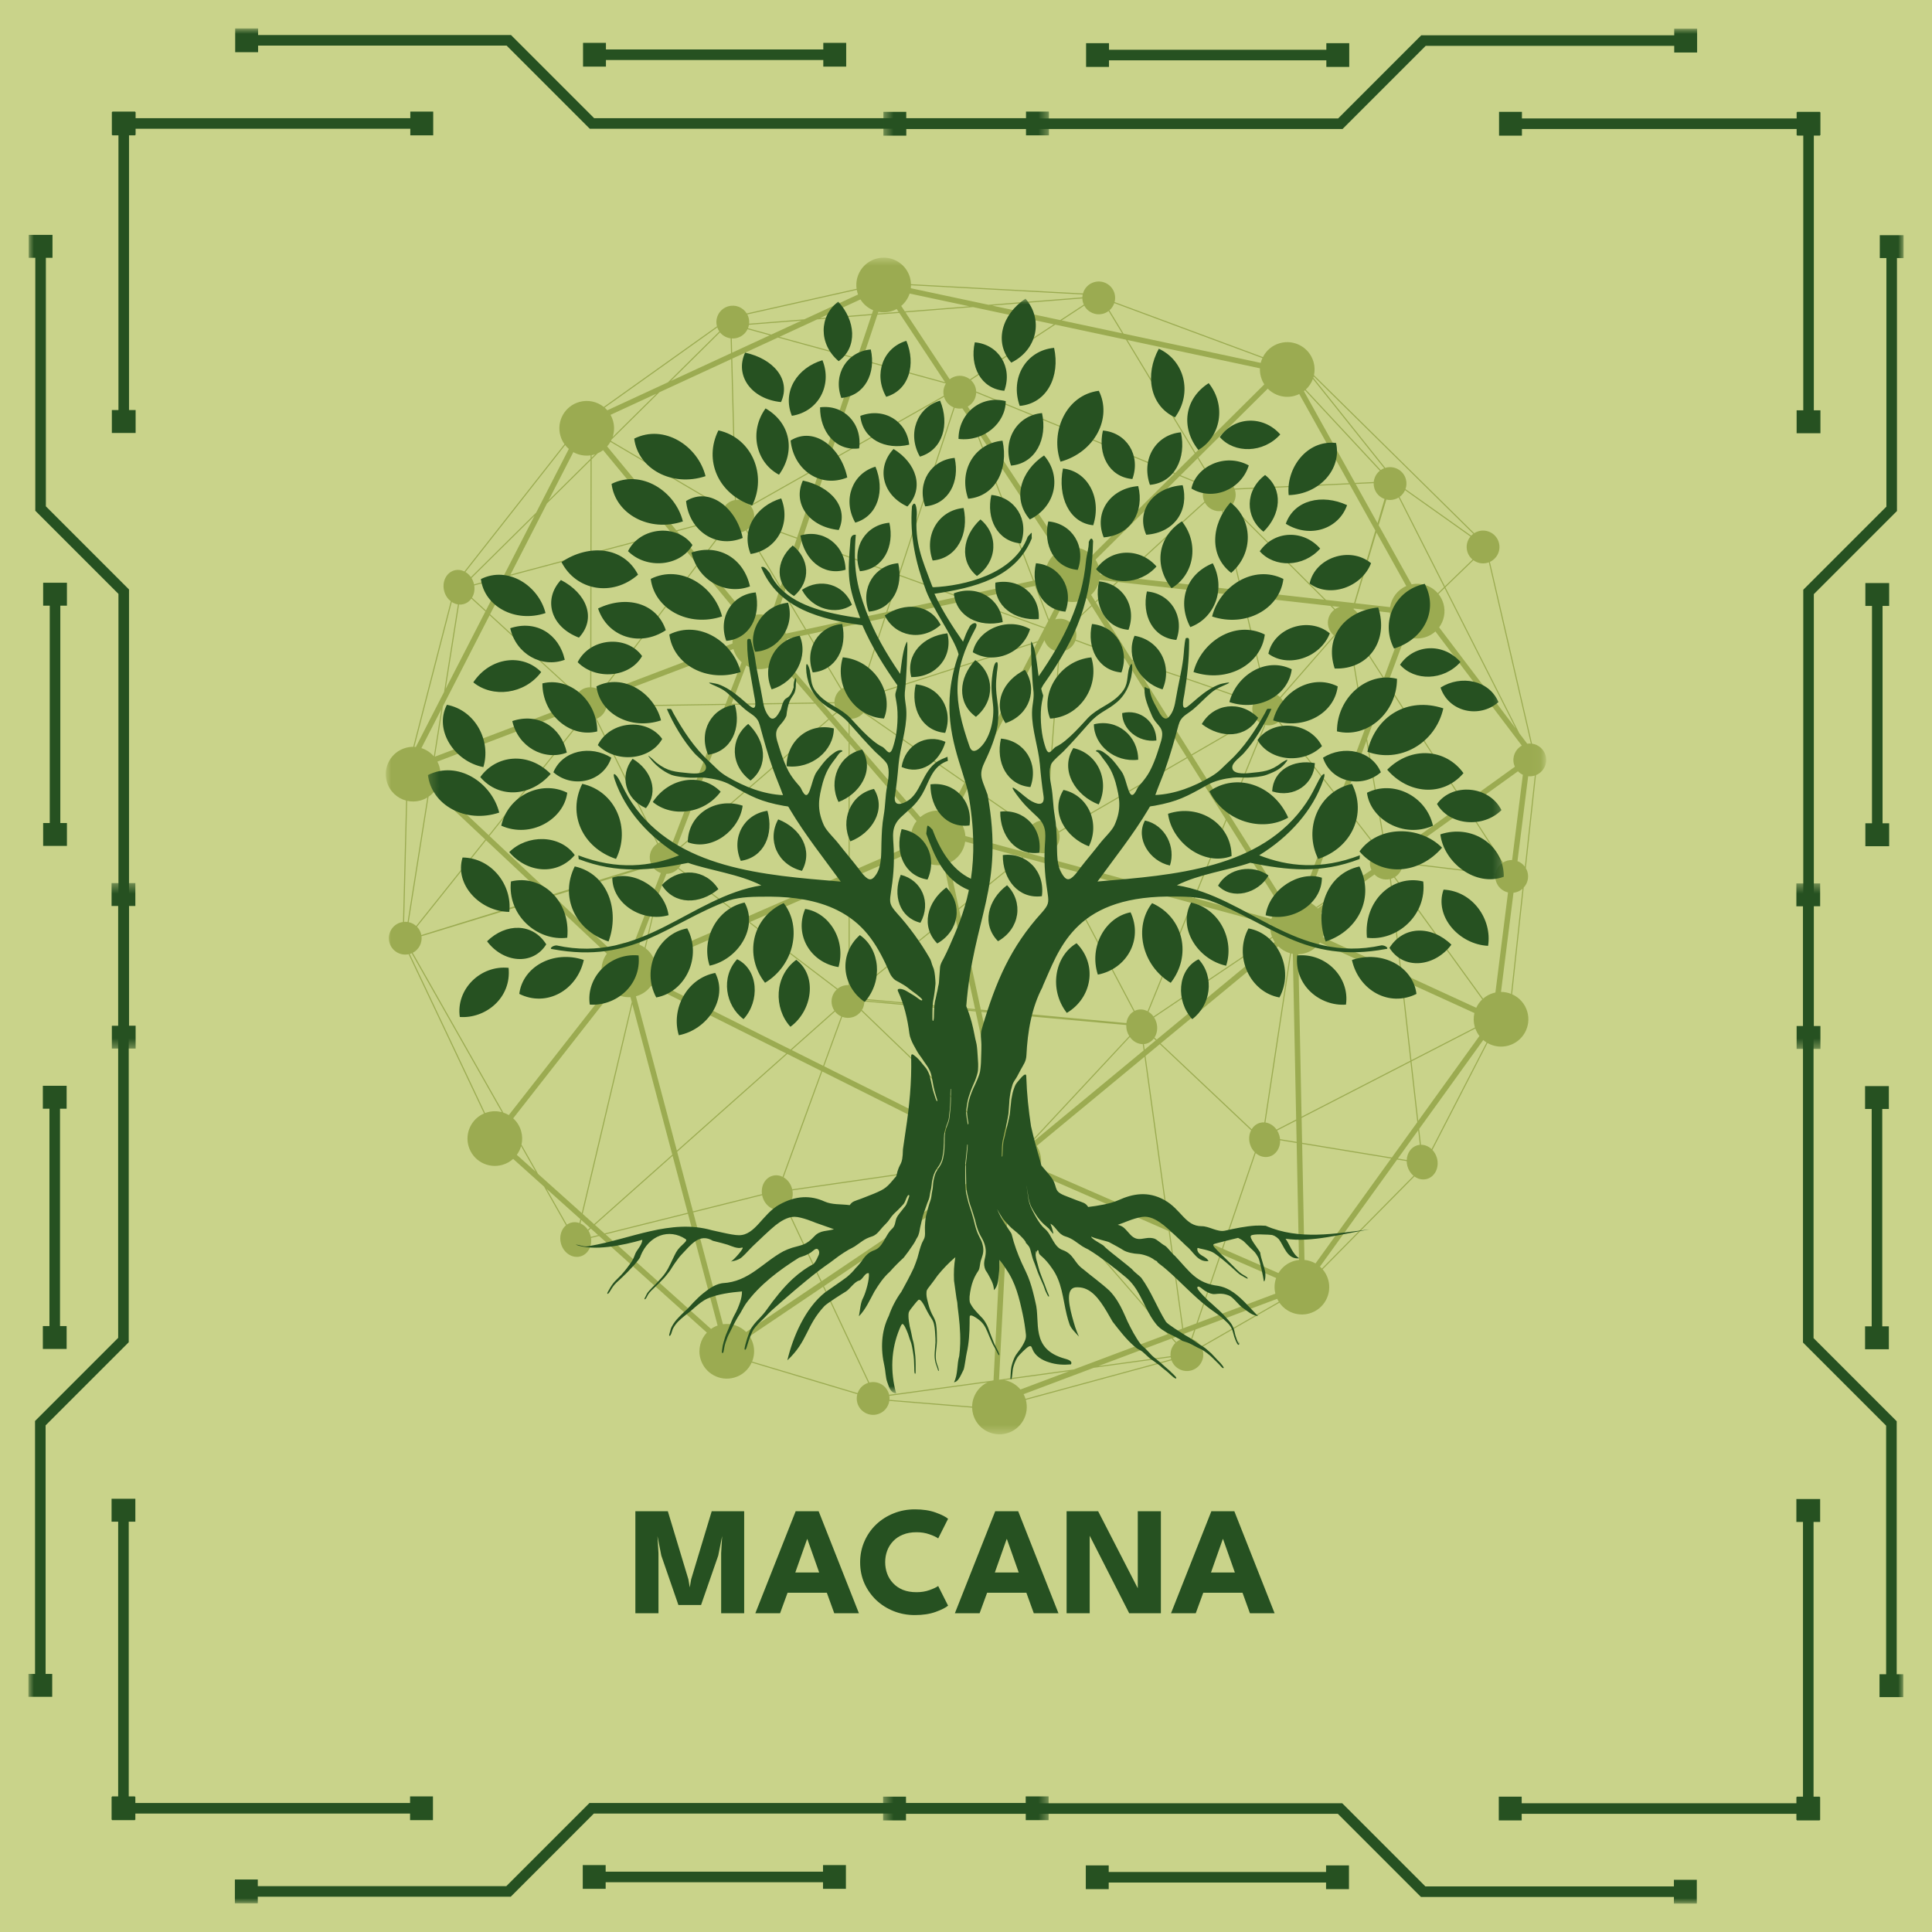 <svg width="200" height="200" viewBox="0 0 200 200" fill="none" xmlns="http://www.w3.org/2000/svg">
<g clip-path="url(#clip0_58_56)">
<path d="M220 -20H-20V220H220V-20Z" fill="#C9D38A"/>
<mask id="mask0_58_56" style="mask-type:luminance" maskUnits="userSpaceOnUse" x="39" y="26" width="121" height="123">
<path d="M39.935 26.671H159.929V148.481H39.935V26.671Z" fill="white"/>
</mask>
<g mask="url(#mask0_58_56)">
<path d="M158.473 76.975C158.35 76.967 158.225 76.971 158.1 76.99L157.281 75.909L149.627 60.8L152.529 57.996C152.935 58.292 153.469 58.404 153.989 58.256C154.037 58.244 154.083 58.227 154.129 58.209L158.473 76.975ZM157.856 89.723C157.66 89.459 157.392 89.258 157.089 89.142L158.196 80.356C158.402 80.375 158.614 80.361 158.827 80.3C158.848 80.296 158.864 80.288 158.883 80.281L157.856 89.723ZM156.425 102.886C156.096 102.756 155.744 102.683 155.383 102.683L156.677 92.415C156.769 92.404 156.86 92.39 156.952 92.363C157.204 92.292 157.425 92.165 157.608 92.004L156.425 102.886ZM154.612 102.792C154.2 102.908 153.833 103.115 153.529 103.379L144.412 90.786C144.894 90.484 145.194 89.956 145.206 89.39L154.8 90.552C154.779 90.761 154.794 90.977 154.856 91.192C155.031 91.811 155.525 92.25 156.11 92.386L154.804 102.746C154.742 102.758 154.677 102.773 154.612 102.792ZM147.096 118.508L146.912 116.869L153.544 107.665C153.652 107.756 153.769 107.84 153.889 107.915L148.198 118.956C147.887 118.669 147.496 118.502 147.096 118.508ZM136.844 131.317C136.779 131.248 136.712 131.181 136.642 131.119L144.629 120.036L145.621 120.198C145.621 120.373 145.648 120.554 145.698 120.733C145.814 121.14 146.042 121.477 146.329 121.717L136.844 131.317ZM124.335 139.377C124.127 139.019 123.796 138.754 123.414 138.623L123.752 137.636L132.212 134.452C132.262 134.558 132.321 134.658 132.383 134.756L124.335 139.377ZM106.162 144.808C106.11 144.64 106.042 144.477 105.962 144.325L113.212 141.598L121.192 140.502C121.202 140.567 121.214 140.629 121.233 140.694C121.235 140.7 121.237 140.704 121.237 140.711L106.162 144.808ZM92.077 144.911C92.087 144.775 92.083 144.638 92.062 144.5L102.225 143.104C101.258 143.573 100.648 144.552 100.633 145.608L92.077 144.911ZM77.858 140.948C78.085 140.383 78.137 139.744 77.958 139.115C77.877 138.829 77.754 138.567 77.6 138.331L85.202 133.208L89.881 143.15C89.346 143.317 88.952 143.725 88.781 144.219L77.858 140.948ZM71.767 125.511L78.9 123.729C78.91 123.783 78.923 123.838 78.937 123.894C79.21 124.856 80.115 125.442 80.956 125.204C81.1 125.163 81.231 125.1 81.35 125.021L84.958 132.69L77.242 137.89C76.625 137.271 75.74 136.956 74.837 137.083L71.767 125.511ZM61.502 126.723L60.321 125.665L65.46 103.954L69.594 119.531L61.502 126.723ZM71.189 125.54L62.581 127.69L61.587 126.798L69.627 119.654L71.189 125.54ZM74.287 137.219C74.04 137.308 73.81 137.427 73.604 137.573L62.683 127.781L71.219 125.648L74.287 137.219ZM61.162 128.044C61.152 127.992 61.139 127.938 61.125 127.883C61.075 127.708 61.004 127.544 60.914 127.396L61.16 127.177L61.917 127.856L61.162 128.044ZM60.087 126.65L60.173 126.292L61.077 127.1L60.852 127.3C60.654 127.004 60.387 126.781 60.087 126.65ZM59.106 126.573C58.952 126.619 58.81 126.688 58.683 126.775L56.583 123.073L60.077 126.206L59.981 126.608C59.702 126.508 59.4 126.49 59.106 126.573ZM55.706 121.527L53.985 118.492C54.087 118.046 54.081 117.567 53.948 117.094C53.798 116.565 53.506 116.113 53.125 115.769L63.392 102.656C63.921 103.056 64.583 103.267 65.267 103.225L65.4 103.723L60.225 125.577L55.706 121.527ZM53.5 119.548C53.7 119.277 53.85 118.973 53.944 118.65L55.442 121.288L53.5 119.548ZM42.725 98.633C43.354 98.313 43.721 97.627 43.635 96.919L56.66 92.942L62.819 98.727C62.321 99.406 62.129 100.3 62.377 101.173C62.496 101.594 62.704 101.963 62.975 102.271L52.671 115.433C52.492 115.327 52.302 115.24 52.104 115.175L42.725 98.633ZM50.454 115.144C50.371 115.167 50.289 115.194 50.212 115.223L42.414 98.756C42.485 98.736 42.554 98.71 42.621 98.681L51.948 115.129C51.473 115.004 50.96 115 50.454 115.144ZM42.15 82.902C42.594 83.002 43.069 82.996 43.537 82.863C43.789 82.792 44.023 82.688 44.237 82.558L42.194 95.442C42.077 95.425 41.956 95.421 41.835 95.429L42.15 82.902ZM46.767 62.313C46.962 62.444 47.181 62.533 47.406 62.569L45.969 71.633L43.048 77.325C42.996 77.319 42.946 77.317 42.894 77.315L46.767 62.313ZM58.504 46.075C58.619 46.221 58.746 46.354 58.883 46.475L55.5 53.067L48.748 59.742C48.592 59.521 48.396 59.342 48.179 59.213L58.504 46.075ZM74.254 33.894C74.306 34.046 74.379 34.188 74.467 34.313L69.142 39.577L62.869 42.475C62.783 42.377 62.692 42.285 62.594 42.2L74.254 33.894ZM88.694 30.009C88.708 30.098 88.729 30.186 88.754 30.275C88.775 30.346 88.8 30.417 88.825 30.488L83.26 33.056L77.546 33.508C77.567 33.302 77.552 33.09 77.492 32.879C77.458 32.763 77.415 32.654 77.36 32.552L88.694 30.009ZM112.081 30.49C112.06 30.584 112.048 30.683 112.044 30.781L102.321 31.55L94.287 29.838C94.3 29.735 94.306 29.634 94.306 29.531L112.081 30.49ZM130.685 37.069C130.612 37.229 130.552 37.394 130.51 37.565L116.31 34.535L114.85 32.123C115.081 31.923 115.254 31.665 115.35 31.377L130.685 37.069ZM152.517 55.261C152.435 55.319 152.362 55.386 152.296 55.454L145.496 50.633C145.612 50.311 145.633 49.95 145.533 49.594C145.277 48.692 144.337 48.169 143.437 48.423C143.425 48.427 143.414 48.431 143.404 48.434L135.954 39.102C135.967 39.056 135.981 39.013 135.994 38.965L152.517 55.261ZM144.885 51.438C145.135 51.258 145.331 51.017 145.452 50.74L152.221 55.54C151.875 55.956 151.735 56.527 151.892 57.086C151.989 57.427 152.185 57.715 152.437 57.925L149.575 60.696L144.885 51.438ZM148.837 61.406C148.183 60.656 147.156 60.281 146.131 60.494L142.721 54.373L143.517 51.713C143.787 51.775 144.077 51.773 144.362 51.69C144.517 51.648 144.66 51.581 144.789 51.502L149.489 60.777L148.837 61.406ZM148.979 64.944C149.479 64.265 149.673 63.369 149.425 62.492C149.319 62.117 149.139 61.781 148.91 61.494L149.544 60.883L156.898 75.402L148.979 64.944ZM156.729 79.129C156.754 79.215 156.785 79.296 156.821 79.373L151.614 83.119L143.654 70.75L145.485 65.819C146.083 66.104 146.785 66.183 147.475 65.988C147.904 65.867 148.281 65.65 148.594 65.371L157.537 77.186C156.864 77.561 156.512 78.356 156.729 79.129ZM151.921 83.596L157.139 79.844C157.285 79.994 157.456 80.115 157.646 80.204L156.533 89.031C156.367 89.027 156.194 89.048 156.025 89.096C155.867 89.142 155.719 89.209 155.587 89.292L151.921 83.596ZM145.012 88.563L151.829 83.663L155.494 89.356C155.133 89.617 154.894 90.006 154.817 90.44L145.202 89.275C145.198 89.146 145.177 89.017 145.142 88.888C145.108 88.773 145.067 88.665 145.012 88.563ZM141.523 76.49L143.604 70.883L151.521 83.186L144.669 88.113C144.335 87.802 143.885 87.629 143.419 87.656L141.523 76.49ZM152.662 106.288C152.671 106.313 152.679 106.338 152.687 106.365L146.108 109.75L145.175 101.467L152.629 104.869C152.525 105.323 152.527 105.806 152.662 106.288ZM146.121 109.871L152.725 106.473C152.825 106.758 152.971 107.017 153.148 107.246L146.817 116.031L146.121 109.871ZM135.039 130.427L134.798 118.417L144.004 119.931L136.181 130.79C135.833 130.592 135.446 130.465 135.039 130.427ZM126.421 129.817L132.104 132.3C131.927 132.804 131.887 133.365 132.025 133.919L123.989 136.942L126.421 129.817ZM122.489 137.506L121.102 127.494L126.317 129.773L123.852 136.992L122.489 137.506ZM122.633 138.55L122.569 138.079L123.614 137.686L123.306 138.592C123.092 138.533 122.864 138.517 122.633 138.55ZM121.287 138.561L121.681 139.015C121.319 139.367 121.127 139.871 121.177 140.392L113.692 141.419L121.287 138.561ZM103.467 142.821C103.452 142.821 103.435 142.821 103.421 142.821L104.439 122.952C104.852 123.027 105.285 123.013 105.717 122.89C106.223 122.748 106.658 122.473 106.996 122.117L120.892 138.106L111.16 141.765L103.467 142.821ZM103.969 142.867L110.681 141.946L105.637 143.842C105.212 143.331 104.619 142.986 103.969 142.867ZM82.033 123.227L102.119 120.327C102.131 120.531 102.164 120.736 102.221 120.94C102.231 120.973 102.242 121.006 102.252 121.038L85.054 132.627L81.444 124.952C81.917 124.579 82.156 123.915 82.033 123.227ZM70.1 119.233L81.498 109.106L85.017 110.867L81.014 121.825C80.689 121.665 80.323 121.619 79.969 121.719C79.206 121.933 78.758 122.752 78.881 123.617L71.737 125.402L70.1 119.233ZM67.5 89.631C67.71 89.984 68.035 90.242 68.41 90.371L65.633 97.621C65.212 97.54 64.769 97.554 64.329 97.677C63.894 97.802 63.51 98.021 63.198 98.304L57.285 92.752L67.5 89.631ZM50.671 86.54L60.389 74.371C60.748 74.542 61.169 74.59 61.581 74.473C61.608 74.465 61.635 74.454 61.662 74.446L68.027 87.344C67.423 87.74 67.117 88.496 67.325 89.227C67.344 89.298 67.371 89.367 67.4 89.433L57.135 92.611L50.671 86.54ZM44.95 81.94L50.233 86.904L43.083 95.859C42.864 95.663 42.596 95.525 42.306 95.463L44.364 82.475C44.585 82.325 44.781 82.144 44.95 81.94ZM44.912 78.296C44.569 77.898 44.121 77.602 43.623 77.444L45.685 73.427L44.912 78.296ZM45.279 78.84L59.525 73.423C59.669 73.815 59.944 74.125 60.285 74.319L50.59 86.461L45.267 81.463C45.596 80.842 45.696 80.098 45.489 79.369C45.435 79.181 45.364 79.006 45.279 78.84ZM50.683 63.69L59.685 71.931C59.512 72.204 59.419 72.525 59.423 72.856L45.021 78.331L45.85 73.104L50.683 63.69ZM48.01 62.533C48.337 62.442 48.606 62.238 48.798 61.967L50.25 63.294L46.135 71.311L47.519 62.581C47.681 62.594 47.848 62.579 48.01 62.533ZM49.094 60.604L52.033 59.819L50.304 63.19L48.862 61.871C49.077 61.517 49.167 61.065 49.094 60.604ZM52.104 59.684L49.073 60.492C49.065 60.448 49.054 60.404 49.042 60.358C48.987 60.169 48.908 59.996 48.812 59.838L55.333 53.39L52.104 59.684ZM61.133 47.654L61.119 57.275L52.842 59.486L56.625 52.113L61.133 47.654ZM61.135 47.138L61.133 47.496L56.792 51.79L59.352 46.804C59.879 47.1 60.504 47.227 61.135 47.138ZM75.694 37.175L76.071 51.763C76.017 51.773 75.965 51.785 75.912 51.8C75.494 51.919 75.156 52.188 74.942 52.529L63.246 45.642C63.271 45.594 63.296 45.546 63.317 45.496L68.26 40.608L75.694 37.175ZM75.637 35.025L75.677 36.559L69.446 39.438L74.533 34.406C74.808 34.746 75.204 34.969 75.637 35.025ZM79.842 34.636L77.431 33.975C77.477 33.863 77.51 33.744 77.531 33.623L82.965 33.194L79.842 34.636ZM90.219 32.621L88.729 37.071L80.689 34.869L84.594 33.065L90.219 32.621ZM90.387 32.113L90.256 32.504L84.889 32.927L89.073 30.996C89.387 31.502 89.852 31.89 90.387 32.113ZM93.667 32.233L93.294 31.671C93.7 31.331 94 30.886 94.165 30.39L100.342 31.706L93.667 32.233ZM109.087 33.573L100.412 39.271C99.998 38.944 99.439 38.81 98.894 38.967C98.675 39.027 98.479 39.131 98.312 39.263L93.737 32.342L100.729 31.79L109.087 33.573ZM112.108 31.302C112.131 31.381 112.16 31.459 112.194 31.534L109.752 33.136L102.708 31.634L112.046 30.896C112.05 31.031 112.069 31.167 112.108 31.302ZM123.679 46.944L121.644 48.965C118.635 47.733 114.477 46.027 110.392 44.352C107.079 42.994 103.771 41.638 101.052 40.525C101.046 40.396 101.027 40.265 100.992 40.136C100.902 39.821 100.727 39.552 100.502 39.348L109.242 33.606L116.56 35.167L123.679 46.944ZM130.881 39.79L123.76 46.861L116.71 35.2L130.429 38.127C130.417 38.421 130.448 38.723 130.533 39.021C130.612 39.3 130.731 39.559 130.881 39.79ZM134.027 40.971C134.194 40.925 134.35 40.863 134.5 40.79L139.644 50.021L127.785 50.573C127.464 49.785 126.594 49.348 125.754 49.586C125.656 49.615 125.562 49.652 125.475 49.694L124.062 47.361L131.237 40.233C131.942 40.946 132.998 41.263 134.027 40.971ZM140.337 50.102L142.202 50.015C142.198 50.181 142.219 50.352 142.267 50.521C142.421 51.069 142.829 51.477 143.329 51.654L142.598 54.154L140.337 50.102ZM143.902 62.85L140.302 62.444L142.494 55.129L145.579 60.667C144.664 61.061 144.046 61.9 143.902 62.85ZM140.371 65.65C140.781 65.227 140.964 64.606 140.792 63.998C140.679 63.602 140.433 63.277 140.117 63.061L140.137 62.996L143.877 63.417C143.887 63.621 143.921 63.829 143.979 64.035C144.154 64.652 144.519 65.16 144.992 65.519L143.271 70.156L140.371 65.65ZM139.752 66.05C139.954 65.977 140.133 65.865 140.287 65.727L143.221 70.288L141.333 75.373L139.752 66.05ZM138.637 82.636L132.444 74.671C132.927 74.252 133.154 73.579 132.969 72.923C132.894 72.663 132.76 72.433 132.589 72.246L138.171 65.842C138.577 66.131 139.106 66.242 139.621 66.096C139.629 66.094 139.635 66.09 139.644 66.088L141.254 75.586L138.637 82.636ZM142.7 87.859L139.046 83.161L141.446 76.702L143.304 87.667C143.219 87.677 143.131 87.692 143.046 87.717C142.921 87.75 142.806 87.8 142.7 87.859ZM136.942 97.019C137.171 96.454 137.223 95.815 137.042 95.183C136.973 94.94 136.873 94.713 136.75 94.504L142.283 90.525C142.683 90.942 143.283 91.14 143.881 91.004L144.975 100.717L136.942 97.019ZM134.4 98.785C134.629 98.777 134.862 98.744 135.092 98.677C135.746 98.492 136.281 98.092 136.642 97.575L145.054 101.413L146 109.806L134.739 115.602L134.4 98.785ZM132.148 116.936C131.862 116.529 131.444 116.263 130.998 116.2L133.656 98.706C133.717 98.721 133.773 98.734 133.833 98.744L134.179 115.89L132.148 116.936ZM132.51 117.925C132.498 117.8 132.477 117.675 132.439 117.55C132.387 117.361 132.308 117.188 132.21 117.029L134.181 116.017L134.227 118.206L132.51 117.925ZM129.989 119.367C130.387 119.715 130.91 119.867 131.41 119.725C132.108 119.527 132.544 118.823 132.517 118.04L134.229 118.323L134.473 130.429C134.317 130.446 134.158 130.477 134 130.521C133.279 130.725 132.704 131.192 132.346 131.788L126.604 129.279L129.989 119.367ZM118.585 109.311L120.064 108.088L129.514 117.006C129.308 117.408 129.25 117.913 129.392 118.415C129.489 118.758 129.669 119.056 129.898 119.283L126.5 129.236L121.01 126.836L118.585 109.311ZM107.65 120.998C107.804 120.494 107.821 119.942 107.667 119.396C107.587 119.115 107.469 118.858 107.319 118.627L118.481 109.396L120.889 126.783L107.65 120.998ZM101.587 104.761L116.589 106.108C116.583 106.311 116.606 106.519 116.664 106.725C116.719 106.919 116.8 107.094 116.9 107.254L106.833 118.061C106.171 117.469 105.246 117.2 104.327 117.406L101.587 104.761ZM89.227 104.554C89.387 104.294 89.477 103.99 89.477 103.673L100.998 104.708L103.787 117.586C103.558 117.688 103.348 117.817 103.16 117.971L89.227 104.554ZM85.312 110.381L87.183 105.261C87.512 105.383 87.879 105.408 88.244 105.304C88.631 105.196 88.948 104.958 89.165 104.652L103.073 118.044C102.789 118.294 102.562 118.596 102.398 118.931L85.312 110.381ZM86.439 104.715C86.61 104.933 86.831 105.104 87.079 105.217L85.212 110.331L81.954 108.7L86.439 104.715ZM67.681 101.558C67.935 100.992 68.006 100.34 67.84 99.696L77.514 95.5L86.625 102.427C86.173 102.848 85.967 103.5 86.146 104.133C86.196 104.313 86.275 104.477 86.373 104.621L81.844 108.646L67.681 101.558ZM67.398 102.05L81.389 109.052L70.069 119.111L65.829 103.136C65.844 103.131 65.858 103.127 65.873 103.123C66.512 102.942 67.04 102.552 67.398 102.05ZM66.733 98.09C66.56 97.967 66.373 97.865 66.177 97.784L67.823 93.488L66.733 98.09ZM69.421 90.398C69.727 90.311 69.985 90.146 70.189 89.931L76.95 95.071L67.629 99.131C67.435 98.746 67.16 98.417 66.831 98.163L68.127 92.694L68.983 90.461C69.129 90.459 69.275 90.44 69.421 90.398ZM62.785 73.156L75.079 72.975L69.625 87.202C69.281 87.054 68.885 87.019 68.496 87.129C68.362 87.167 68.24 87.221 68.125 87.286L61.769 74.406C62.306 74.183 62.679 73.706 62.785 73.156ZM61.098 71.144C60.952 71.144 60.804 71.163 60.656 71.206C60.277 71.313 59.965 71.542 59.75 71.838L50.735 63.586L52.771 59.621L61.119 57.394L61.098 71.144ZM69.496 55.158L72.165 58.394L62.208 71.538C61.929 71.304 61.579 71.165 61.212 71.146L61.233 57.363L69.496 55.158ZM74.694 53.652L70.017 54.9L62.852 46.215C62.981 46.069 63.096 45.91 63.192 45.742L74.883 52.627C74.719 52.934 74.646 53.29 74.694 53.652ZM77.212 54.908L80.764 60.858L79.769 63.838C79.192 63.59 78.529 63.529 77.879 63.715C77.721 63.758 77.571 63.817 77.429 63.886L72.59 58.019L75.162 54.621C75.583 55.05 76.221 55.242 76.84 55.067C76.973 55.029 77.098 54.975 77.212 54.908ZM93.023 59.465L83.04 55.844L85.704 47.888L97.729 41.079C97.881 41.596 98.258 41.983 98.721 42.173L93.023 59.465ZM100.733 43.952L106.931 60.119L99.323 61.748L93.129 59.502L98.827 42.213C99.077 42.296 99.35 42.319 99.625 42.275L100.733 43.952ZM113.05 57.498C112.348 56.792 111.294 56.477 110.267 56.769C110.16 56.798 110.056 56.836 109.954 56.877L100.177 42.086C100.704 41.794 101.037 41.244 101.054 40.648C103.764 41.756 107.054 43.106 110.348 44.456C114.267 46.063 118.187 47.671 121.127 48.875C121.273 48.936 121.417 48.992 121.556 49.05L113.05 57.498ZM124.683 50.329C124.708 50.34 124.731 50.348 124.756 50.358C124.527 50.744 124.452 51.219 124.583 51.684C124.608 51.769 124.639 51.85 124.677 51.929C124.344 52.227 123.931 52.6 123.417 53.067C122.062 54.296 120.183 56.013 117.831 58.175C117.267 58.694 116.702 59.215 116.146 59.725L113.869 59.469C113.867 59.221 113.833 58.969 113.762 58.719C113.681 58.436 113.56 58.175 113.408 57.94L122.127 49.283C123.156 49.704 124.027 50.06 124.683 50.329ZM124.817 50.261C124.16 49.992 123.271 49.629 122.214 49.196L123.979 47.442L125.375 49.748C125.15 49.877 124.958 50.052 124.817 50.261ZM128.435 61.108L116.294 59.742C119.614 56.686 122.937 53.64 124.729 52.033C125.071 52.661 125.779 53.015 126.496 52.894L128.435 61.108ZM137.085 62.081L128.556 61.123L126.606 52.871C126.631 52.865 126.656 52.861 126.681 52.854C126.971 52.771 127.219 52.619 127.419 52.421L137.085 62.081ZM137.908 62.744L138.685 62.831C138.512 62.881 138.356 62.956 138.214 63.05L137.908 62.744ZM131.612 95.129L123.687 92.981C124.779 90.302 125.873 87.621 126.964 84.94L132.517 93.775C132.087 94.129 131.775 94.602 131.612 95.129ZM132.319 97.956C132.66 98.296 133.083 98.546 133.546 98.677L130.885 116.19C130.731 116.179 130.577 116.196 130.423 116.24C130.058 116.342 129.764 116.586 129.571 116.902L120.152 108.015L132.319 97.956ZM119.51 107.408C119.781 106.988 119.873 106.423 119.714 105.861C119.658 105.665 119.575 105.486 119.473 105.325L131.725 97.084C131.792 97.238 131.871 97.381 131.96 97.517L119.737 107.623L119.51 107.408ZM118.414 108.083C118.504 108.075 118.594 108.063 118.683 108.036C118.996 107.948 119.256 107.756 119.446 107.504L119.65 107.696L118.494 108.652L118.414 108.083ZM109.589 89.748L123.362 93.479C121.839 97.215 120.317 100.948 118.794 104.683C118.456 104.502 118.071 104.444 117.696 104.552C117.612 104.575 117.533 104.606 117.458 104.644L109.589 89.748ZM101.558 104.627L107.331 105.163L101.562 104.646L101.558 104.627ZM87.958 90.971L94.623 88.079C95.21 89.169 96.46 89.769 97.702 89.504L98.764 94.409L88.877 102.375C88.619 102.158 88.3 102.021 87.962 101.983L87.958 90.971ZM87.846 91.019L87.848 101.975C87.673 101.969 87.494 101.988 87.317 102.038C87.09 102.102 86.885 102.211 86.712 102.352L77.633 95.448L87.846 91.019ZM70.592 88.3C70.542 88.125 70.467 87.965 70.371 87.823L85.819 74.504L87.842 76.848L87.846 90.323L77.069 95.019L70.264 89.846C70.608 89.431 70.75 88.859 70.592 88.3ZM75.687 72.967L84.381 72.838L85.746 74.419L70.304 87.729C70.246 87.654 70.181 87.584 70.11 87.519L75.687 72.967ZM62.698 72.217L75.923 67.188C75.925 67.194 75.927 67.202 75.929 67.209C76.081 67.748 76.381 68.206 76.773 68.554L75.123 72.861L62.804 73.044C62.831 72.827 62.817 72.6 62.752 72.377C62.737 72.321 62.719 72.269 62.698 72.217ZM84.283 72.725L75.731 72.852L77.248 68.894C77.885 69.258 78.662 69.375 79.423 69.161C79.887 69.029 80.292 68.788 80.615 68.475L84.283 72.725ZM81.467 66.148L83.644 65.681L87.035 71.367C86.629 71.683 86.383 72.173 86.379 72.694L85.023 72.715L80.985 68.038C81.356 67.496 81.537 66.829 81.467 66.148ZM81.148 61.5L83.337 65.169L81.352 65.594C81.158 64.973 80.769 64.465 80.271 64.117L81.148 61.5ZM82.471 55.761L80.812 60.717L77.31 54.85C77.587 54.669 77.802 54.41 77.931 54.115L82.471 55.761ZM91.735 63.371L83.454 65.144L81.194 61.358L83.004 55.952L92.987 59.571L91.735 63.371ZM91.865 63.344L93.094 59.611L99.115 61.792L91.865 63.344ZM108.112 65.054L107.431 66.367L89.652 72.075C89.552 71.823 89.394 71.606 89.2 71.436L91.658 63.967L100.117 62.156L108.112 65.054ZM108.521 64.265L108.164 64.954L100.327 62.113L107.137 60.654L108.521 64.265ZM108.231 59.842L107.044 60.096L101.023 44.39L109.454 57.146C108.583 57.736 108.096 58.775 108.231 59.842ZM110.923 64.544C110.502 64.127 109.875 63.942 109.264 64.115C109.254 64.119 109.244 64.123 109.231 64.127L110.229 62.202C110.727 62.35 111.273 62.367 111.81 62.213C112.056 62.144 112.285 62.044 112.496 61.917L112.962 62.66C112.162 63.4 111.462 64.046 110.923 64.544ZM116.317 68C114.621 67.415 112.948 66.819 111.358 66.217C111.444 65.923 111.452 65.602 111.36 65.285C111.289 65.034 111.162 64.811 111 64.627C111.637 64.038 112.317 63.41 113.023 62.758L116.317 68ZM113.385 62.271L112.95 61.579C113.396 61.169 113.7 60.627 113.817 60.033L115.594 60.233C114.819 60.948 114.071 61.638 113.385 62.271ZM129.796 72.671C126.9 71.577 123.742 70.513 120.669 69.477C119.508 69.088 118.337 68.692 117.171 68.294L113.446 62.367C114.194 61.677 114.964 60.965 115.744 60.25L128.575 61.694L130.946 71.736C130.921 71.742 130.896 71.746 130.871 71.752C130.377 71.894 129.998 72.24 129.796 72.671ZM123.396 78.198L129.964 74.39C130.194 74.7 130.519 74.921 130.885 75.023C129.642 78.075 128.398 81.125 127.154 84.177L123.396 78.198ZM106.946 87.961C107.36 88.286 107.917 88.419 108.46 88.263C108.525 88.246 108.585 88.223 108.646 88.2L109.081 89.023L106.498 88.323L106.946 87.961ZM99.937 86.544C99.923 86.352 99.892 86.156 99.835 85.965C99.65 85.304 99.244 84.767 98.719 84.406L100.3 81.354L106.579 85.7C106.319 86.098 106.225 86.6 106.364 87.094C106.454 87.411 106.631 87.679 106.858 87.886L106.362 88.286L99.937 86.544ZM98.244 89.331C99.162 88.931 99.783 88.084 99.917 87.125L105.819 88.723L99.258 94.011L98.244 89.331ZM87.615 71.073C87.435 71.123 87.273 71.202 87.129 71.3L83.76 65.656L91.531 63.994L89.104 71.359C88.694 71.046 88.148 70.923 87.615 71.073ZM108.592 64.131L107.25 60.629L108.356 60.394C108.594 61.1 109.087 61.656 109.704 61.986L108.592 64.131ZM109.6 67.44L108.271 84.954C108.033 84.917 107.783 84.927 107.535 84.996C107.164 85.102 106.86 85.323 106.644 85.609L100.354 81.252L108.117 66.277C108.335 66.946 108.931 67.39 109.6 67.44ZM122.846 78.386L109.598 86.065C109.4 85.502 108.931 85.104 108.383 84.977L109.712 67.446C109.871 67.448 110.031 67.427 110.192 67.381C110.737 67.227 111.144 66.821 111.323 66.325C112.954 66.944 114.673 67.552 116.414 68.152L122.846 78.386ZM129.9 74.296L123.335 78.102L117.267 68.446C118.389 68.829 119.517 69.209 120.633 69.586C123.704 70.621 126.86 71.683 129.752 72.775C129.623 73.106 129.596 73.481 129.7 73.85C129.746 74.013 129.814 74.16 129.9 74.296ZM89.689 72.183L107.358 66.511L99.883 80.927L89.45 73.704C89.744 73.298 89.858 72.767 89.71 72.244C89.704 72.223 89.696 72.204 89.689 72.183ZM87.956 76.113L87.954 74.4C88.148 74.413 88.344 74.396 88.54 74.342C88.881 74.244 89.169 74.048 89.381 73.794L99.831 81.029L98.223 84.133C97.648 83.888 96.99 83.829 96.342 84.013C95.933 84.129 95.573 84.329 95.271 84.588L87.956 76.113ZM94.879 85C94.352 85.677 94.142 86.586 94.383 87.475L87.958 90.275L87.956 76.979L94.879 85ZM86.721 73.727C86.992 74.088 87.396 74.325 87.842 74.388V75.981L86.248 74.133L86.721 73.727ZM86.654 73.633L86.173 74.048L85.119 72.825L86.383 72.808C86.389 72.927 86.408 73.05 86.444 73.171C86.492 73.34 86.562 73.496 86.654 73.633ZM109.229 89.063L108.748 88.152C109.469 87.798 109.856 86.973 109.633 86.173L122.906 78.481L126.889 84.823C125.785 87.531 124.681 90.242 123.577 92.952L109.229 89.063ZM131.681 96.977L119.41 105.231C119.267 105.029 119.089 104.865 118.894 104.742C120.421 100.998 121.946 97.254 123.471 93.511L131.502 95.686C131.471 96.027 131.498 96.377 131.598 96.727C131.621 96.813 131.65 96.896 131.681 96.977ZM77.725 52.404L84.967 48.304L82.508 55.652L77.973 54.008C78.09 53.686 78.11 53.325 78.01 52.971C77.95 52.758 77.852 52.569 77.725 52.404ZM76.942 64.183C76.194 64.75 75.764 65.665 75.827 66.619L62.398 71.725C62.362 71.686 62.329 71.65 62.292 71.613L72.237 58.483L76.942 64.183ZM75.085 54.536L72.514 57.929L70.096 54.996L74.712 53.765C74.721 53.809 74.731 53.852 74.744 53.896C74.812 54.14 74.931 54.354 75.085 54.536ZM100.967 104.573L100.971 104.592L89.473 103.561C89.473 103.542 89.471 103.523 89.469 103.506L100.967 104.573ZM89.454 103.392C89.444 103.331 89.431 103.269 89.415 103.208C89.329 102.911 89.169 102.654 88.96 102.452L98.792 94.531L100.942 104.456L89.454 103.392ZM118.3 108.088L118.389 108.738L106.964 118.186C106.948 118.169 106.931 118.152 106.914 118.138L116.964 107.35C117.289 107.808 117.787 108.088 118.3 108.088ZM116.604 105.911L101.533 104.513L99.285 94.133L105.952 88.761L109.442 89.706L117.358 104.698C116.946 104.946 116.673 105.394 116.604 105.911ZM134.733 93.156C134.348 93.098 133.946 93.121 133.548 93.234C133.35 93.288 133.162 93.365 132.987 93.459L127.227 84.296C128.483 81.213 129.739 78.131 130.996 75.05C131.254 75.102 131.527 75.098 131.798 75.021C132.006 74.961 132.192 74.865 132.356 74.742L138.592 82.761L134.733 93.156ZM138.971 92.209L136.412 94.05C136.389 94.025 136.367 94 136.344 93.977L138.971 92.209ZM141.964 90.056L141.914 90.092L136.26 93.896C135.979 93.631 135.646 93.427 135.285 93.296L139 83.286L142.6 87.915C141.981 88.306 141.664 89.071 141.875 89.813C141.898 89.898 141.931 89.977 141.964 90.056ZM138.081 65.773L132.51 72.165C132.133 71.802 131.598 71.623 131.058 71.713L128.694 61.709L137.727 62.723L138.121 63.119C137.589 63.529 137.329 64.238 137.525 64.925C137.623 65.271 137.823 65.561 138.081 65.773ZM140.014 62.981L140.01 62.994C140.002 62.988 139.992 62.983 139.983 62.977L140.014 62.981ZM127.827 50.686L139.706 50.131L142.373 54.917L140.175 62.429L137.267 62.102L127.496 52.338C127.86 51.919 128.014 51.331 127.852 50.756C127.844 50.733 127.833 50.709 127.827 50.686ZM97.917 39.704C97.689 40.071 97.602 40.519 97.702 40.967L85.758 47.725L89.24 37.327L97.917 39.704ZM90.871 32.456L90.929 32.279C91.354 32.363 91.804 32.35 92.25 32.225C92.454 32.167 92.646 32.088 92.827 31.99L93.021 32.285L90.871 32.456ZM93.094 32.394L97.833 39.565L89.275 37.219L90.831 32.573L93.094 32.394ZM75.79 36.508L75.752 35.035C75.939 35.048 76.131 35.029 76.321 34.975C76.806 34.838 77.181 34.502 77.385 34.079L79.683 34.709L75.79 36.508ZM80.531 34.942L88.692 37.177L85.021 48.144L77.652 52.315C77.292 51.904 76.744 51.684 76.183 51.748L75.806 37.123L80.531 34.942ZM61.248 47.383V47.119C61.335 47.102 61.423 47.084 61.508 47.059C61.542 47.048 61.575 47.04 61.608 47.027L61.248 47.383ZM61.869 46.929C62.073 46.84 62.262 46.729 62.435 46.6L69.417 55.063L61.233 57.246L61.248 47.544L61.869 46.929ZM81.115 121.879L85.119 110.917L102.202 119.467C102.142 119.708 102.11 119.958 102.114 120.213L82.008 123.117C82.002 123.088 81.996 123.058 81.987 123.029C81.842 122.515 81.514 122.108 81.115 121.879ZM122.46 138.121L122.521 138.569C122.483 138.577 122.444 138.586 122.402 138.596C122.16 138.665 121.946 138.786 121.767 138.938L121.402 138.519L122.46 138.121ZM121.004 138.063L107.073 122.031C107.21 121.873 107.331 121.702 107.429 121.521L120.981 127.44L122.381 137.546L121.004 138.063ZM142.839 48.731C142.481 49.019 142.252 49.442 142.21 49.9L140.277 49.992L134.981 40.492C135.019 40.465 135.054 40.434 135.089 40.402L142.839 48.731ZM135.91 39.229L143.289 48.473C143.16 48.523 143.039 48.588 142.931 48.663L135.175 40.327C135.504 40.023 135.754 39.646 135.91 39.229ZM114.204 32.473C114.412 32.413 114.598 32.317 114.76 32.194L116.158 34.502L109.906 33.171L112.244 31.636C112.61 32.327 113.421 32.694 114.204 32.473ZM63.202 42.944L67.958 40.748L63.419 45.236C63.596 44.715 63.621 44.136 63.46 43.565C63.398 43.344 63.308 43.138 63.202 42.944ZM43.167 95.936L50.317 86.984L56.514 92.804L43.617 96.798C43.608 96.752 43.598 96.706 43.585 96.659C43.506 96.377 43.358 96.131 43.167 95.936ZM89.992 143.119L85.298 133.144L102.483 121.565C102.802 122.127 103.3 122.554 103.881 122.79L102.85 142.888C102.798 142.898 102.746 142.913 102.694 142.927L92.04 144.388C92.033 144.361 92.027 144.333 92.021 144.304C91.771 143.425 90.873 142.908 89.992 143.119ZM144.079 119.829L134.794 118.3L134.742 115.727L146.014 109.927L146.719 116.169L144.079 119.829ZM146.729 118.558C146.079 118.744 145.656 119.367 145.625 120.083L144.704 119.933L146.812 117.004L146.983 118.515C146.898 118.521 146.814 118.536 146.729 118.558ZM152.819 104.325L145.096 100.771L143.989 90.977C144.104 90.944 144.212 90.898 144.314 90.844L153.444 103.456C153.181 103.704 152.969 104 152.819 104.325ZM155.16 56.161C154.904 55.258 153.964 54.733 153.062 54.99C152.9 55.036 152.746 55.106 152.608 55.194L136.023 38.836C136.117 38.4 136.108 37.935 135.979 37.477C135.552 35.973 133.987 35.1 132.485 35.527C131.694 35.75 131.081 36.288 130.735 36.967L115.383 31.269C115.456 30.985 115.46 30.679 115.375 30.375C115.119 29.473 114.181 28.95 113.279 29.204C112.689 29.371 112.262 29.829 112.108 30.377L94.306 29.419C94.3 29.19 94.264 28.96 94.2 28.729C93.773 27.227 92.208 26.352 90.706 26.779C89.327 27.171 88.479 28.517 88.675 29.896L77.3 32.448C76.912 31.821 76.142 31.496 75.394 31.709C74.5 31.963 73.979 32.886 74.219 33.781L62.502 42.125C61.812 41.575 60.877 41.354 59.965 41.613C58.46 42.04 57.587 43.604 58.014 45.108C58.106 45.431 58.25 45.723 58.435 45.981L48.077 59.158C47.75 58.996 47.381 58.948 47.023 59.048C46.181 59.288 45.719 60.261 45.992 61.223C46.112 61.65 46.358 62.002 46.667 62.242L42.777 77.311C42.519 77.311 42.256 77.344 41.994 77.419C40.489 77.844 39.617 79.409 40.044 80.913C40.325 81.909 41.106 82.627 42.037 82.875L41.721 95.442C41.644 95.452 41.567 95.467 41.489 95.488C40.585 95.744 40.062 96.683 40.319 97.585C40.562 98.45 41.435 98.965 42.302 98.781L50.106 115.267C48.819 115.819 48.11 117.254 48.502 118.638C48.929 120.142 50.494 121.015 51.998 120.588C52.429 120.467 52.808 120.25 53.121 119.969L56.319 122.836L58.592 126.846C58.092 127.261 57.867 128.006 58.075 128.748C58.348 129.711 59.252 130.298 60.094 130.058C60.856 129.842 61.306 129.023 61.181 128.156L62.019 127.948L73.173 137.948C72.517 138.648 72.231 139.667 72.512 140.658C72.939 142.163 74.504 143.036 76.008 142.608C76.842 142.373 77.481 141.786 77.812 141.052L88.748 144.327C88.671 144.615 88.665 144.925 88.752 145.231C89.008 146.133 89.948 146.658 90.85 146.402C91.51 146.215 91.967 145.658 92.062 145.021L100.633 145.721C100.639 145.954 100.673 146.188 100.739 146.423C101.164 147.925 102.729 148.8 104.233 148.373C105.725 147.95 106.594 146.408 106.194 144.917L121.275 140.819C121.579 141.644 122.471 142.106 123.329 141.865C124.231 141.608 124.756 140.669 124.5 139.767C124.471 139.665 124.433 139.569 124.387 139.477L132.446 134.852C133.114 135.821 134.348 136.306 135.546 135.967C137.048 135.54 137.921 133.975 137.494 132.471C137.379 132.063 137.179 131.702 136.919 131.4L146.421 121.786C146.8 122.061 147.267 122.171 147.717 122.044C148.558 121.804 149.021 120.831 148.748 119.869C148.656 119.544 148.492 119.263 148.281 119.042L153.985 107.973C154.623 108.336 155.398 108.452 156.158 108.238C157.66 107.811 158.535 106.246 158.108 104.742C157.869 103.902 157.275 103.261 156.533 102.929L157.735 91.879C158.123 91.459 158.289 90.856 158.123 90.267C158.083 90.125 158.025 89.994 157.954 89.873L159.002 80.24C159.796 79.919 160.235 79.046 159.998 78.204C159.808 77.534 159.242 77.073 158.592 76.986L154.233 58.165C154.983 57.821 155.392 56.977 155.16 56.161Z" fill="#9BAB51"/>
</g>
<mask id="mask1_58_56" style="mask-type:luminance" maskUnits="userSpaceOnUse" x="44" y="30" width="112" height="115">
<path d="M44.267 30.923H155.733V144.123H44.267V30.923Z" fill="white"/>
</mask>
<g mask="url(#mask1_58_56)">
<path fill-rule="evenodd" clip-rule="evenodd" d="M107.944 102.131C106.781 104.323 106.375 106.796 106.254 109.246C106.223 109.892 105.948 110.204 105.66 110.744C105.535 110.975 105.41 111.217 105.285 111.448C105.094 111.802 104.894 111.965 104.783 112.394C104.704 112.696 104.627 112.913 104.583 113.227C104.558 113.429 104.517 113.613 104.498 113.821C104.473 114.096 104.477 114.361 104.444 114.633C104.423 114.838 104.417 115.023 104.402 115.225C104.387 115.396 104.342 115.594 104.312 115.767C104.267 116.067 104.181 116.388 104.117 116.688C104.077 116.865 104.027 117.021 103.992 117.206C103.942 117.446 103.902 117.656 103.84 117.894C103.706 118.375 103.715 119.075 103.7 119.583C103.7 119.642 103.69 119.694 103.715 119.744C103.781 119.738 103.775 119.619 103.779 119.569C103.829 118.931 103.775 118.461 103.965 117.821C104.05 117.525 104.087 117.211 104.177 116.911C104.231 116.729 104.273 116.527 104.323 116.338C104.402 116.031 104.458 115.721 104.523 115.415C104.562 115.223 104.569 114.952 104.594 114.748C104.617 114.571 104.633 114.438 104.648 114.261C104.673 113.925 104.702 113.711 104.777 113.383C104.819 113.192 104.84 113.048 104.908 112.852C105.104 112.304 105.094 112.269 105.481 111.823C105.61 111.677 105.937 111.263 106.119 111.236C106.265 111.211 106.24 111.461 106.244 111.558C106.298 113.242 106.475 114.923 106.731 116.588C107.298 119.05 107.669 120.019 107.804 120.652L108.665 121.669C109.64 122.84 108.902 123.219 110.171 123.746C110.602 123.923 111.037 124.088 111.469 124.254C112.121 124.504 112.362 124.502 112.648 124.944C113.61 124.833 114.95 124.619 115.79 124.238C117.227 123.59 118.815 123.258 120.548 124.231C122.283 125.202 122.706 126.936 124.392 126.936C125.175 126.927 126.027 127.577 126.815 127.398C127.862 127.167 128.917 126.938 129.973 126.877C130.321 126.861 130.675 126.863 131.027 126.892C134.5 128.411 138.204 127.698 141.762 127.269C139.058 127.698 135.783 128.656 133.079 128.231C133.506 128.802 133.792 129.836 134.504 130.258C133.225 130.402 132.94 128.979 132.371 128.267C132.085 127.983 131.8 127.84 131.548 127.833C131.173 127.79 130.76 127.811 130.431 127.783C130.04 127.783 129.652 127.808 129.517 127.9C129.381 127.994 129.548 128.317 129.787 128.673C130.025 129.033 130.329 129.425 130.456 129.661C130.517 130.263 130.881 131.1 130.981 131.721C131.048 132.448 130.856 132.796 130.827 132.596C130.802 132.394 130.696 131.858 130.581 131.342C130.467 130.829 130.342 130.338 130.281 130.227C130.158 130.006 129.985 129.681 129.727 129.458C129.467 129.233 128.86 128.588 128.71 128.467C128.56 128.346 128.165 128.144 128.165 128.144C127.887 128.211 125.775 128.721 125.654 128.794C125.496 128.888 125.706 129.102 125.781 129.19C125.956 129.394 126.183 129.615 126.377 129.806C126.54 129.975 126.719 130.131 126.885 130.302C127.146 130.563 127.415 130.808 127.671 131.075C127.873 131.292 128.112 131.525 128.337 131.721C128.571 131.931 128.817 132.019 129.056 132.198C129.217 132.315 129.196 132.419 129.025 132.325C128.84 132.227 128.615 132.104 128.435 131.994C128.225 131.863 127.908 131.561 127.712 131.381C127.442 131.136 127.192 130.908 126.91 130.673C126.7 130.498 126.529 130.346 126.308 130.181C125.84 129.831 125.65 129.619 125.054 129.45C124.808 129.383 124.633 129.333 124.381 129.283C124.275 129.263 124.16 129.238 124.056 129.198C123.985 129.173 123.956 129.183 123.946 129.273C123.925 129.461 124.031 129.656 124.165 129.781C124.462 130.063 124.902 130.156 125.108 130.544C123.969 130.688 123.54 129.546 122.817 128.994C122.606 128.792 122.154 128.352 121.687 127.919C121.225 127.483 120.746 127.048 120.487 126.846C119.967 126.44 119.246 125.954 118.506 125.954C117.76 125.954 116.35 126.561 116.35 126.561L115.712 126.792C116.331 126.952 116.431 127.181 116.994 127.79C117.86 128.731 118.487 127.919 119.485 128.217C119.787 128.317 120.258 128.783 120.554 128.929C120.85 129.077 121.337 129.806 121.623 130C123.181 131.656 123.829 132.829 126.106 133.113C126.533 133.186 126.925 133.336 127.292 133.542C128.394 134.161 129.273 135.283 130.235 136.246C129.487 136.102 129.292 135.829 128.6 135.354C128.254 135.119 127.606 134.24 127.235 134.119C126.694 133.898 126.319 133.9 125.756 133.963C125.46 133.994 125.125 133.838 124.869 133.702C124.627 133.573 124.512 133.452 124.302 133.298C124.225 133.246 124.021 133.111 123.954 133.246C123.883 133.383 124.196 133.717 124.285 133.823C124.431 134 124.642 134.194 124.806 134.365C124.994 134.565 125.123 134.696 125.34 134.871C125.494 134.992 125.642 135.152 125.796 135.288C126.012 135.479 126.221 135.658 126.423 135.865C126.558 136 126.665 136.1 126.794 136.25C127.206 136.727 127.512 136.963 127.731 137.596C127.806 137.813 127.827 138.046 127.898 138.269C127.979 138.538 128.069 138.804 128.208 139.05C128.329 139.265 128.133 138.633 128.244 138.94C128.265 139.004 128.329 139.211 128.212 139.217C128.104 139.225 127.962 138.871 127.923 138.79C127.817 138.552 127.712 138.223 127.652 137.967C127.5 137.325 127.19 137.038 126.723 136.613C126.562 136.467 126.437 136.35 126.262 136.215C125.85 135.896 125.415 135.619 125.002 135.294C123.512 134.129 122.246 132.729 120.829 131.492C120.56 131.256 120.287 131.029 119.998 130.819C119.617 130.538 119.971 130.638 119.527 130.444C119.09 130.067 118.237 129.817 117.817 129.804C117.4 129.79 116.652 129.656 116.267 129.404C115.969 129.204 115.042 128.713 114.827 128.596C114.66 128.502 113.412 128.24 112.969 128.015C112.9 128.206 114.133 128.838 114.237 128.948C114.469 129.194 114.756 129.423 115.006 129.629C115.387 129.94 115.769 130.242 116.156 130.544C116.49 130.808 116.817 131.071 117.144 131.35C117.423 131.692 117.85 131.977 118.135 132.263C119.179 133.688 119.777 135.363 120.696 136.827C120.875 137.094 122.29 137.963 122.69 138.219C122.902 138.354 123.112 138.448 123.327 138.6C123.512 138.733 123.685 138.836 123.869 138.975C124.071 139.131 124.285 139.246 124.502 139.375C124.681 139.481 124.858 139.633 125.015 139.769C125.279 139.988 125.504 140.2 125.729 140.458C125.921 140.675 126.127 140.881 126.331 141.092C126.398 141.163 126.687 141.508 126.675 141.588C126.665 141.704 126.512 141.573 126.477 141.542C126.369 141.433 126.287 141.317 126.173 141.208C125.935 140.981 125.71 140.756 125.475 140.521C125.244 140.286 124.658 139.827 124.371 139.688C124.115 139.567 123.883 139.471 123.637 139.325C123.477 139.227 123.277 139.136 123.106 139.054C122.912 138.961 122.617 138.883 122.404 138.808C121.552 138.238 120.412 137.952 119.7 137.1C119.485 136.838 119.3 136.567 119.133 136.288C118.287 134.888 117.867 133.321 116.542 132.219C116.231 131.956 115.915 131.702 115.602 131.45C114.971 130.948 114.329 130.467 113.681 130.011C113.346 129.779 113.006 129.55 112.658 129.344C112.454 129.238 112.242 129.148 112.046 129.019C111.369 128.577 111.073 128.242 110.302 127.996L110.246 127.979C109.537 127.74 109.352 127.061 108.792 126.7C108.737 126.665 108.752 126.715 108.767 126.756C108.806 126.886 108.862 126.988 108.902 127.131C108.923 127.208 109.062 127.673 109.031 127.719C108.956 127.704 108.677 127.288 108.585 127.192C108.446 127.046 108.254 126.911 108.1 126.767C107.829 126.519 107.562 126.211 107.348 125.908C107.167 125.648 106.956 125.306 106.806 125.025C106.644 124.723 106.49 124.213 106.448 123.871C106.423 123.656 106.379 123.454 106.354 123.236C106.337 123.065 106.273 122.848 106.229 122.679C106.273 122.894 106.329 123.05 106.348 123.279C106.365 123.479 106.404 123.665 106.423 123.861C106.465 124.317 106.633 124.854 106.85 125.256C107.006 125.546 107.137 125.823 107.312 126.104C107.558 126.504 107.794 126.892 108.16 127.198C108.454 127.444 108.631 127.758 108.817 128.09C108.885 128.204 108.946 128.317 109.012 128.431C109.267 128.863 109.544 129.25 110 129.4C110.592 129.619 110.883 129.942 111.148 130.302C111.41 130.658 111.65 131.044 112.131 131.386C113.006 132.119 114.004 132.831 114.85 133.613C115.185 133.954 115.462 134.331 115.704 134.721C115.908 135.048 116.083 135.388 116.246 135.733C116.41 136.079 116.56 136.427 116.712 136.777C117.094 137.565 117.571 138.49 118.106 139.179C118.198 139.296 118.427 139.467 118.548 139.586C118.694 139.723 118.829 139.879 118.973 140.027C119.125 140.183 119.24 140.329 119.415 140.469C119.66 140.661 119.898 140.871 120.144 141.071C120.302 141.202 120.44 141.338 120.594 141.473C120.794 141.652 120.981 141.8 121.167 141.996C121.235 142.069 121.337 142.175 121.406 142.231C121.371 142.181 121.21 142.029 121.156 141.969C121.156 141.969 120.844 141.64 120.929 141.723C121.142 141.925 121.337 142.146 121.552 142.356C121.594 142.4 121.873 142.656 121.733 142.702C121.631 142.738 121.281 142.406 121.196 142.329C121.035 142.181 120.9 142.05 120.725 141.911C120.669 141.865 120.227 141.533 120.229 141.508C120.233 141.479 119.556 140.986 119.485 140.938C119.36 140.852 119.208 140.75 119.09 140.661C118.933 140.544 118.752 140.358 118.594 140.219C118.331 139.983 118.26 139.888 117.931 139.721C117.696 139.602 117.621 139.542 117.423 139.367C116.567 138.625 115.869 137.711 115.177 136.819C114.977 136.486 114.785 136.14 114.59 135.804C113.794 134.461 112.91 133.261 111.581 133.261C110.35 133.167 110.571 134.717 110.979 136.267C111.083 136.656 111.198 137.04 111.31 137.404C111.429 137.765 111.567 138.092 111.692 138.363C111.329 137.952 110.869 137.531 110.723 137.108C110.606 136.777 110.51 136.438 110.427 136.102C110.017 134.415 109.94 132.694 108.881 131.261C108.565 130.79 108.194 130.356 107.744 129.975C107.587 129.836 107.542 129.771 107.517 129.565C107.492 129.325 107.348 129.404 107.302 129.615C107.285 129.7 107.273 129.815 107.273 129.902C107.273 129.902 107.246 129.333 107.212 129.536C107.177 129.746 107.225 130.127 107.273 130.338C107.342 130.613 107.423 130.898 107.498 131.171C107.569 131.446 107.669 131.763 107.777 132.023C107.848 132.202 107.908 132.379 107.975 132.554C108.025 132.679 108.083 132.8 108.129 132.931C108.183 133.071 108.221 133.171 108.269 133.317C108.34 133.567 108.404 133.683 108.506 133.915C108.521 133.95 108.665 134.24 108.55 134.221C108.492 134.215 108.356 133.913 108.325 133.852C108.229 133.663 108.175 133.527 108.11 133.321C108.025 133.05 107.873 132.754 107.762 132.486C107.652 132.219 107.531 131.983 107.433 131.713C107.36 131.502 107.281 131.311 107.21 131.094C107.1 130.754 106.942 130.444 106.85 130.092C106.785 129.861 106.729 129.621 106.665 129.386C106.569 129.038 106.458 128.952 106.229 128.696C106.119 128.571 106.229 128.646 106.169 128.548C105.881 128.115 105.371 127.658 104.958 127.333C104.754 127.173 104.644 127.067 104.469 126.886C104.196 126.6 103.927 126.315 103.704 125.988C103.533 125.738 103.408 125.506 103.265 125.242C103.152 125.036 103.419 125.617 103.419 125.617C103.615 126.023 103.804 126.358 104.056 126.731C104.212 126.961 104.358 127.188 104.519 127.417C104.598 127.529 104.708 127.683 104.74 127.819C104.973 128.796 105.342 129.79 105.752 130.704C105.896 131.021 106.042 131.331 106.194 131.642C106.515 132.308 106.746 133.015 106.931 133.733C107.027 134.098 107.11 134.461 107.192 134.827C107.733 136.827 106.594 139.671 110.296 140.667C110.802 140.802 111.008 140.988 110.867 141.238C110.51 141.273 110.127 141.281 109.74 141.252C109.354 141.221 108.967 141.148 108.6 141.027C108.235 140.921 107.879 140.756 107.577 140.536C107.273 140.311 107.021 140.029 106.881 139.673C106.781 139.438 106.765 139.242 106.462 139.411C106.229 139.538 105.49 140.273 105.331 140.508C105.121 140.827 104.908 141.367 104.848 141.74C104.808 142.011 104.8 142.281 104.758 142.546C104.752 142.6 104.719 142.798 104.633 142.771C104.573 142.748 104.608 142.506 104.612 142.446C104.648 141.919 104.633 141.615 104.804 141.098C104.958 140.644 105.05 140.396 105.346 140.013C105.562 139.731 105.717 139.527 105.892 139.215C106.087 138.854 106.248 138.563 106.202 138.138C106.123 137.421 106.019 136.723 105.867 136.017C105.51 134.371 105.14 132.786 104.156 131.381C103.94 131.033 103.71 130.708 103.46 130.423C103.46 130.923 103.46 131.456 103.394 131.992C103.319 132.558 103.319 133.127 102.892 133.556C102.883 132.921 102.552 132.4 102.26 131.858C102.129 131.613 102.019 131.561 101.935 131.246C101.844 130.898 101.865 130.648 101.946 130.302C102.119 129.606 102.075 129.094 101.783 128.438C101.7 128.254 101.577 128.061 101.479 127.873C101.377 127.669 101.319 127.548 101.233 127.331C101.06 126.875 100.977 126.404 100.827 125.94C100.76 125.731 100.715 125.538 100.635 125.325C100.556 125.115 100.494 124.89 100.415 124.673C100.315 124.398 100.265 124.077 100.183 123.792C100.283 124.117 100.329 124.415 100.45 124.744C100.531 124.969 100.604 125.196 100.685 125.421C100.756 125.617 100.81 125.829 100.877 126.029C100.981 126.336 101.048 126.665 101.152 126.977C101.212 127.156 101.273 127.342 101.356 127.513C101.404 127.619 101.292 127.363 101.292 127.358C101.137 126.971 101.048 126.621 100.942 126.223C100.887 126.023 100.817 125.827 100.756 125.627C100.7 125.436 100.621 125.231 100.556 125.04C100.479 124.808 100.4 124.604 100.34 124.369C100.283 124.144 100.229 123.936 100.169 123.711C100.033 123.236 100.023 122.523 100.012 122.021C100.002 121.575 99.99 121.127 99.99 120.681C99.99 120.321 100.069 119.933 100.09 119.569C100.112 119.238 100.169 118.911 100.175 118.579C100.175 118.533 100.179 118.511 100.169 118.469C100.115 118.479 100.129 118.5 100.123 118.565C100.094 118.811 100.083 119.046 100.048 119.292C100.019 119.523 100.015 119.748 99.979 119.986C99.937 120.286 99.912 120.552 99.917 120.856C99.917 121.598 99.904 122.406 99.962 123.14C99.987 123.431 100.027 123.606 100.1 123.888C100.187 124.202 100.229 124.479 100.34 124.794C100.419 125.019 100.49 125.25 100.565 125.477C100.625 125.667 100.671 125.863 100.731 126.054C100.831 126.365 100.887 126.706 100.985 127.027C101.106 127.433 101.206 127.69 101.398 128.071C101.529 128.327 101.615 128.467 101.694 128.752C101.858 129.34 101.81 129.729 101.604 130.292C101.487 130.602 101.469 130.794 101.419 131.115C101.358 131.531 101.256 131.552 101.056 131.898C100.8 132.344 100.631 132.804 100.519 133.302C100.45 133.602 100.4 133.908 100.369 134.221C100.36 134.731 100.34 134.788 100.621 135.223C100.917 135.683 101.369 136.092 101.737 136.502C101.94 136.733 102.19 137.175 102.296 137.465C102.356 137.631 102.421 137.79 102.477 137.961C102.592 138.294 102.746 138.625 102.869 138.961C102.923 139.106 103.023 139.302 103.098 139.442C103.177 139.596 103.244 139.698 103.315 139.867C103.344 139.933 103.465 140.198 103.454 140.248C103.433 140.35 103.337 140.213 103.315 140.175C103.208 139.983 103.137 139.794 103.019 139.598C102.942 139.475 102.856 139.306 102.783 139.175C102.717 139.05 102.66 138.89 102.598 138.758C102.467 138.473 102.35 138.192 102.231 137.9C101.985 137.296 101.725 136.877 101.177 136.506C101.067 136.431 100.444 135.979 100.385 136.277C100.369 136.371 100.379 136.804 100.375 136.933C100.365 137.971 100.31 139.025 100.077 140.038C99.99 140.4 99.873 141.431 99.756 141.779C99.396 142.517 99.185 143.027 98.758 143.098C99.185 142.242 99.044 141.248 99.3 140.373C99.356 139.938 99.387 139.502 99.4 139.069C99.435 137.752 99.296 136.548 99.131 135.252C99.106 135.052 99.121 134.921 99.075 134.711C99.04 134.542 99.014 134.425 98.994 134.254C98.915 133.692 98.833 133.127 98.76 132.565C98.744 132.163 98.74 131.761 98.76 131.354C98.783 130.95 98.825 130.548 98.896 130.146C98.558 130.431 98.242 130.729 97.937 131.044C97.635 131.356 97.35 131.681 97.073 132.019C96.802 132.408 96.517 132.79 96.227 133.163C95.975 133.492 95.894 133.542 95.904 133.975C95.91 134.304 96.01 134.627 96.09 134.946C96.221 135.469 96.377 135.871 96.644 136.346C96.769 136.571 96.858 136.823 96.902 137.073C96.987 137.586 96.987 138.283 96.99 138.815C96.99 138.981 96.965 139.211 96.952 139.386C96.929 139.606 96.898 139.808 96.883 140.038C96.862 140.394 96.858 140.665 96.939 141.017C97.004 141.298 97.154 141.544 97.185 141.84C97.198 141.936 97.139 141.958 97.104 141.844C97.048 141.648 97.014 141.538 96.937 141.342C96.798 141.006 96.748 140.636 96.752 140.275C96.758 139.831 96.823 139.411 96.842 138.971C96.852 138.729 96.827 138.369 96.812 138.121C96.787 137.696 96.754 137.123 96.571 136.744C96.496 136.592 96.456 136.527 96.36 136.386C96.09 135.975 95.904 135.6 95.685 135.167C95.615 135.027 95.283 134.431 95.081 134.561C94.958 134.64 94.4 135.352 94.281 135.513C94.05 135.829 94.048 135.871 94.044 136.256C94.04 136.488 94.125 137.073 94.175 137.304C94.229 137.55 94.3 137.771 94.344 138.017C94.375 138.194 94.417 138.373 94.45 138.554C94.49 138.75 94.56 138.908 94.592 139.121C94.627 139.363 94.671 139.577 94.687 139.823C94.706 140.023 94.742 140.208 94.756 140.411C94.792 140.921 94.792 141.494 94.785 142.008C94.785 142.046 94.796 142.242 94.717 142.204C94.642 142.165 94.646 141.698 94.646 141.598C94.631 141.063 94.621 140.546 94.521 140.019C94.481 139.819 94.467 139.638 94.421 139.436C94.365 139.196 94.344 139.044 94.246 138.815C94.183 138.658 94.139 138.498 94.085 138.338C94.014 138.127 93.973 137.977 93.875 137.771C93.814 137.64 93.581 137.054 93.423 137.058C93.31 137.063 93.162 137.461 93.121 137.565C92.229 139.706 92.154 142.019 92.771 144.246C92.129 144.173 92.017 143.511 91.846 143.069C91.677 142.627 91.667 141.883 91.56 141.433C91.15 139.667 91.204 137.838 92.017 136.202C92.165 135.769 92.348 135.344 92.564 134.931C92.779 134.517 93.027 134.111 93.31 133.723C93.533 133.313 93.758 132.906 93.973 132.498C94.185 132.088 94.396 131.677 94.585 131.269C94.725 130.929 94.852 130.588 94.967 130.242C95.112 129.731 95.227 129.204 95.437 128.683C95.625 128.271 95.746 128.221 95.758 127.715C95.764 127.419 95.733 127.146 95.754 126.842C95.785 126.375 95.806 125.994 95.942 125.542C96.064 125.131 96.142 124.748 96.296 124.344C96.448 123.946 96.417 123.665 96.506 123.269C96.573 122.979 96.577 122.794 96.598 122.508C96.619 122.221 96.744 121.694 96.862 121.425C96.987 121.158 97.073 121.033 97.244 120.796C97.415 120.556 97.575 120.194 97.631 119.904C97.656 119.773 97.681 119.627 97.702 119.494C97.812 118.875 97.777 118.238 97.8 117.611C97.812 117.136 98.023 116.604 98.187 116.161C98.319 115.796 98.304 115.44 98.358 115.065C98.458 114.34 98.429 113.533 98.439 112.796C98.439 112.671 98.404 112.692 98.398 112.792C98.377 113.152 98.383 113.554 98.377 113.919C98.369 114.346 98.352 114.698 98.292 115.123C98.237 115.525 98.262 115.802 98.102 116.202C97.962 116.552 97.777 117.083 97.74 117.45C97.71 117.706 97.717 118.033 97.71 118.304C97.696 118.765 97.677 119.163 97.585 119.619C97.514 119.969 97.525 120.044 97.36 120.379C97.264 120.575 97.225 120.65 97.094 120.821C96.858 121.123 96.683 121.479 96.587 121.854C96.512 122.152 96.471 122.296 96.446 122.613C96.421 122.908 96.385 123.063 96.317 123.344C96.246 123.636 96.256 123.877 96.142 124.177C96.092 124.308 96.035 124.433 95.985 124.565C95.865 124.89 95.769 125.206 95.648 125.531C95.512 125.894 95.462 126.163 95.379 126.531C95.344 126.711 95.294 126.875 95.258 127.052C95.187 127.417 95.152 127.798 94.942 128.119C94.862 128.24 94.831 128.306 94.771 128.436C94.7 128.581 94.615 128.713 94.525 128.844C94.194 129.34 93.883 129.781 93.552 130.192C93.302 130.423 93.056 130.654 92.817 130.898C92.579 131.136 92.35 131.386 92.127 131.638C91.783 131.942 91.496 132.273 91.231 132.625C90.969 132.977 90.733 133.348 90.504 133.727C90.05 134.552 89.621 135.55 88.912 136.263C89.054 135.55 89.058 134.877 89.375 134.304C89.629 133.777 90.017 132.45 89.946 131.813C89.556 131.667 89.287 132.519 88.927 132.565C88.446 132.69 87.946 133.473 87.562 133.702C87.173 133.929 85.669 134.888 85.352 135.194C83.41 137.265 83.646 138.825 81.508 140.817C82.077 138.398 83.36 135.408 85.41 133.79C85.802 133.513 86.198 133.242 86.579 132.977C86.96 132.715 87.331 132.45 87.673 132.194C88.014 131.908 88.314 131.613 88.556 131.296C88.873 130.979 89.144 130.654 89.36 130.321C89.625 129.965 89.917 129.64 90.504 129.423C91.335 129.138 91.6 128.079 92.129 127.433C92.227 127.317 92.304 127.248 92.408 127.142C92.694 126.842 92.654 126.461 92.81 126.083C92.925 125.808 93.26 125.442 93.452 125.186C93.692 124.869 93.804 124.804 93.929 124.404C93.983 124.233 94.054 124.063 94.108 123.892C94.179 123.661 94.04 123.646 93.929 123.836C93.769 124.102 93.717 124.438 93.512 124.669C93.402 124.794 93.273 124.919 93.16 125.046C92.881 125.356 92.55 125.596 92.298 125.923C92.098 126.179 91.981 126.411 91.737 126.646C91.475 126.9 91.29 127.117 91.058 127.394C90.825 127.669 90.619 127.879 90.267 127.996L90.208 128.015C89.439 128.261 89.139 128.596 88.467 129.038C88.271 129.165 88.056 129.254 87.848 129.369C87.502 129.571 87.162 129.796 86.831 130.027C86.521 130.256 86.215 130.483 85.912 130.713C85.533 130.973 85.165 131.24 84.8 131.517C83.09 132.825 81.475 134.246 79.862 135.673C79.644 135.865 79.431 136.111 79.221 136.321C78.971 136.573 78.719 136.823 78.465 137.073C78.329 137.204 78.058 137.54 77.962 137.702C77.844 137.902 77.783 138.081 77.696 138.292C77.542 138.65 77.435 138.99 77.327 139.363C77.314 139.417 77.204 139.833 77.09 139.706C77.035 139.646 77.169 139.186 77.189 139.1C77.275 138.761 77.375 138.452 77.5 138.123C77.602 137.852 77.637 137.702 77.802 137.444C77.898 137.294 78.042 137.119 78.152 136.977C78.287 136.804 78.49 136.613 78.644 136.446C78.921 136.142 79.146 135.896 79.381 135.558C80.154 134.465 81.094 133.277 82.077 132.373C82.431 132.048 82.798 131.752 83.189 131.477C83.517 131.246 83.856 131.036 84.212 130.848C84.498 130.563 84.639 130.136 84.764 129.89C84.819 129.717 84.825 129.519 84.715 129.379C84.487 129.083 84.156 129.521 83.946 129.656C83.542 129.925 83.133 130.046 82.719 130.188C80.671 131.475 78.629 132.992 77.2 134.973C77.081 135.138 76.965 135.363 76.86 135.538C76.79 135.654 76.733 135.771 76.662 135.894C76.483 136.186 76.298 136.461 76.142 136.763C76.035 136.958 75.95 137.119 75.852 137.325C75.756 137.536 75.635 137.752 75.531 137.967C75.454 138.123 75.379 138.244 75.314 138.417C75.183 138.754 75.033 139.161 74.973 139.513C74.948 139.652 74.923 139.783 74.898 139.919C74.879 140.004 74.933 139.808 74.933 139.808C74.965 139.671 74.987 139.523 75.023 139.386C74.994 139.513 74.929 140.013 74.817 140.065C74.673 140.133 74.752 139.738 74.758 139.681C74.794 139.392 74.819 139.231 74.904 138.946C75.012 138.583 75.094 138.277 75.254 137.931C75.333 137.765 75.4 137.565 75.479 137.39C75.581 137.154 75.654 136.927 75.764 136.692C75.842 136.521 75.896 136.377 75.992 136.202C76.137 135.936 76.258 135.719 76.373 135.433C76.462 135.208 76.537 135.033 76.612 134.806C76.733 134.429 76.81 134.086 76.81 133.688C75.671 133.783 74.312 133.963 73.262 134.417C72.771 134.631 72.346 134.983 71.939 135.333C71.737 135.508 71.562 135.669 71.348 135.836C71.185 135.961 71.031 136.079 70.871 136.211C70.389 136.613 70.033 136.902 69.71 137.456C69.567 137.702 69.535 138.023 69.417 138.208C69.346 138.319 69.233 138.329 69.281 138.148C69.335 137.967 69.379 137.765 69.435 137.59C69.535 137.271 69.835 136.838 70.058 136.588C70.279 136.342 70.544 136.079 70.783 135.85C70.894 135.744 71.006 135.648 71.117 135.54C71.348 135.315 71.573 135.052 71.798 134.813C72.123 134.479 72.421 134.183 72.785 133.89C73.333 133.448 73.954 133 74.658 132.856C74.712 132.846 74.762 132.84 74.817 132.831C77.521 132.69 78.946 130.698 81.094 129.533C81.387 129.39 81.685 129.269 81.99 129.169C82.994 128.869 83.439 128.919 84.308 127.975C84.91 127.323 85.677 127.463 86.329 127.248L84.402 126.569C84.402 126.569 82.99 125.963 82.246 125.963C81.5 125.963 80.785 126.446 80.264 126.852C79.744 127.256 78.358 128.596 77.933 128.998C77.512 129.404 77.264 129.729 76.81 130.136C76.362 130.544 75.479 130.619 75.675 130.577C75.775 130.554 76.171 130.167 76.479 129.796C76.79 129.429 77.021 129.083 76.79 129.154C76.333 129.298 75.725 128.992 75.319 128.852C75.115 128.781 74.427 128.602 73.796 128.446C72.41 127.619 71.521 128.867 70.648 129.771C70.354 130.075 70.158 130.333 69.921 130.679C69.796 130.865 69.681 131.015 69.567 131.206C69.371 131.538 69.146 131.831 68.9 132.119C68.798 132.238 68.729 132.323 68.612 132.436C68.346 132.7 68.106 132.965 67.825 133.217C67.654 133.371 67.212 133.802 67.104 133.988C67.058 134.061 66.821 134.6 66.727 134.49C66.687 134.442 66.796 134.279 66.821 134.229C66.994 133.875 66.977 133.865 67.254 133.563C67.425 133.373 67.579 133.213 67.764 133.04C68.021 132.796 68.267 132.5 68.508 132.24C68.727 132.008 69.014 131.586 69.165 131.306C69.354 130.958 69.514 130.592 69.692 130.231C69.923 129.761 70.017 129.508 70.383 129.115C70.558 128.929 70.8 128.733 70.95 128.552C71.029 128.461 71.092 128.361 70.975 128.271C69.264 127.131 67.165 127.879 66.31 130.013C66.296 130.186 66.014 130.513 65.9 130.658C65.737 130.865 65.615 131 65.431 131.181C65.217 131.392 65.042 131.617 64.817 131.827C64.569 132.067 64.335 132.308 64.077 132.536C63.733 132.836 63.502 133.086 63.267 133.477C63.242 133.519 62.946 134.065 62.869 133.915C62.835 133.852 63.019 133.573 63.054 133.506C63.246 133.161 63.392 132.931 63.658 132.636C63.856 132.419 64.098 132.215 64.298 131.992C64.496 131.763 64.681 131.567 64.865 131.321C64.987 131.15 65.11 130.983 65.242 130.813C65.437 130.554 65.59 130.263 65.698 129.961C65.819 129.596 65.948 129.471 66.154 129.158C66.31 128.919 66.485 128.638 66.49 128.346C64.496 128.917 61.431 129.558 59.583 128.844C60.01 128.844 60.437 129.129 61.008 128.988C65.281 128.275 69.406 126.14 73.685 127.352C74.075 127.438 74.446 127.523 74.794 127.598C75.49 127.75 76.081 127.869 76.502 127.869C78.187 127.869 78.927 125.683 80.662 124.711C82.398 123.742 83.921 123.731 85.356 124.379C86.137 124.729 87.027 124.636 87.965 124.754C88.246 124.342 88.487 124.338 89.129 124.096C89.56 123.931 89.996 123.763 90.427 123.586C91.696 123.058 91.806 122.923 92.785 121.75C93.135 120.129 93.431 120.871 93.473 118.967L93.754 117.04C94.139 114.542 94.381 112.015 94.325 109.49C94.321 109.294 94.304 109.011 94.581 109.211C95.006 109.515 95.233 109.806 95.55 110.204C95.725 110.423 95.869 110.548 96.006 110.811C96.16 111.096 96.231 111.288 96.296 111.608C96.346 111.865 96.421 112.09 96.462 112.35C96.496 112.54 96.548 112.725 96.594 112.911C96.631 113.046 96.683 113.177 96.723 113.319C96.754 113.433 96.912 113.94 96.973 113.986C97.05 114.044 97.029 113.896 97.019 113.865C96.973 113.665 96.889 113.463 96.842 113.256C96.802 113.102 96.752 112.971 96.717 112.813C96.677 112.629 96.637 112.5 96.608 112.304C96.573 112.04 96.498 111.792 96.456 111.521C96.381 111.029 96.167 110.583 95.865 110.192C95.708 109.988 95.564 109.738 95.408 109.521C95.229 109.275 95.048 109.036 94.902 108.769C94.677 108.356 94.45 108.002 94.29 107.554C94.21 107.338 94.171 107.223 94.139 106.988C93.95 105.494 93.602 103.992 92.965 102.623C92.785 102.238 93.381 102.383 93.548 102.452C93.783 102.544 94.029 102.708 94.254 102.84C94.564 103.019 94.785 103.156 95.069 103.375C95.131 103.421 95.404 103.646 95.465 103.531C95.512 103.446 95.244 103.24 95.179 103.179C94.802 102.848 94.385 102.59 93.998 102.267C93.727 102.046 93.381 101.852 93.075 101.681C92.689 101.465 92.654 101.504 92.344 101.129C92.152 100.898 91.987 100.463 91.858 100.171C90.679 97.552 89.308 95.525 86.654 94.211C84.548 93.169 82.106 92.844 79.777 92.821C78.037 92.821 76.733 92.821 75.465 93.209C69.146 95.54 65.594 99.815 57.212 98.258C56.779 98.258 57.181 97.869 57.617 97.869C66.467 99.811 71.527 92.821 78.814 91.654C76.544 90.49 73.469 90.102 71.231 89.325C67.387 90.102 63.944 90.49 59.904 88.936C59.871 88.548 59.871 88.548 59.871 88.548C63.912 90.102 67.354 89.713 70.298 88.548C67.202 86.656 64.735 83.923 63.648 80.738C63.31 79.742 63.792 80.142 64.123 80.769C64.579 81.638 64.85 82.265 65.423 83.117C70.042 89.977 79.177 90.6 86.9 91.252L87.035 91.267C85.231 88.79 83.35 86.431 81.796 83.827C81.54 83.392 81.694 83.517 81.152 83.423C78.735 82.986 77.773 82.461 75.706 81.29C74.873 80.815 73.919 80.615 72.973 80.508C72.49 80.452 71.952 80.534 71.421 80.504C70.865 80.477 70.052 80.406 69.521 80.221C68.567 79.842 67.731 79.109 67.165 78.331C66.887 77.944 67.965 78.963 67.971 78.967C69.16 79.875 69.862 79.892 71.31 80.038C71.904 80.098 73.169 80.163 73.083 79.373C73.033 78.913 72.26 78.392 71.883 77.971C70.721 76.667 69.7 74.929 69.033 73.394C69.61 73.386 69.41 73.3 69.712 73.842C70.689 75.588 71.858 77.404 73.408 78.819C74.129 79.475 74.406 79.89 75.333 80.431C77.064 81.442 79.025 82.219 81.056 82.313C80.748 81.44 80.356 80.558 80.04 79.669C79.483 78.104 79.085 76.665 78.656 75.081C78.408 74.152 77.887 74.052 77.131 73.436C76.458 72.877 75.881 72.221 75.248 71.7C74.717 71.265 74.221 71.092 73.598 70.806C72.946 70.506 74.21 70.788 74.325 70.823C76.046 71.409 77.45 73.109 77.917 73.261C78.419 73.425 78.087 72.131 78.048 71.869C77.767 70.1 77.342 68.373 77.35 66.604C77.35 66.306 77.31 66.023 77.698 66.171C77.862 66.754 78.087 67.538 78.169 68.177C78.354 69.594 78.694 70.898 78.925 72.296C79.035 72.969 79.162 73.711 79.687 74.263C80.215 74.769 80.685 73.696 80.848 73.4C81.298 71.6 81.554 72.898 82.16 71.163C82.09 70.492 82.537 69.579 82.387 70.798C82.385 72.417 81.689 71.611 81.404 74.106C80.887 75.302 79.925 75.19 80.546 76.998C80.635 77.258 81.023 78.706 81.629 79.84C82.117 80.754 82.819 81.39 82.904 81.581C83.81 83.617 83.898 80.8 84.544 79.896C85.152 79.065 85.573 78.431 86.494 77.829C87.056 77.484 87.369 77.75 87.121 77.819C86.885 77.886 86.642 78.317 86.494 78.511C85.779 79.425 85.506 79.915 85.175 81.008C84.75 82.629 84.533 83.729 85.277 85.409C85.548 86.015 86.346 86.742 86.81 87.34C87.469 88.192 88.165 88.99 88.827 89.852C89.069 90.165 89.681 91.113 90.146 91.023C90.392 90.977 90.583 90.69 90.704 90.519C91.292 89.623 91.215 88.334 91.246 87.279C91.279 86.217 91.3 85.438 91.485 84.381C91.656 83.413 91.637 82.465 91.817 81.467C91.933 80.804 92.152 79.711 91.817 79.065C91.562 78.652 90.969 78.181 90.594 77.819C89.629 76.838 88.817 75.902 87.915 74.886C86.85 73.686 86.094 73.611 85.017 72.688C83.971 71.79 83.475 70.386 83.45 69.163C83.431 68.234 83.781 69.096 83.837 69.442C84.037 70.571 83.877 71.069 84.865 72.05C85.817 72.99 86.977 73.275 88.019 74.313C88.462 74.769 90.117 76.75 91.331 77.308C91.585 77.427 91.881 77.921 92.083 77.89C92.344 77.848 92.485 77.209 92.596 76.815C92.906 75.713 93.025 73.888 92.806 72.738C92.608 71.671 92.669 71.979 92.875 71.129C92.835 71.154 92.921 70.898 92.885 70.927C91.506 68.967 90.237 66.94 89.273 64.723C85.071 64.146 80.56 63.048 78.79 58.709C79.071 58.594 79.281 58.819 79.702 59.329C80.852 61.842 83.581 62.923 86.4 63.533C87.292 63.725 88.189 63.871 89.052 64C87.725 60.529 87.723 59.631 88.044 55.844C88.115 55.469 88.292 55.334 88.592 55.358C88.31 58.717 88.667 60.573 89.629 63.177C90.504 65.55 91.771 67.698 93.185 69.765C93.337 68.596 93.498 67.004 93.904 66.417C94.004 66.848 93.794 70.681 93.702 71.338C93.562 72.338 93.814 72.819 93.829 73.763C93.854 75.556 93.181 77.342 93.017 79.133C92.921 80.271 92.814 81.261 92.644 82.39C92.508 83.306 93.027 83.402 93.819 82.986C95.373 82.163 95.404 79.886 97.098 78.792C97.26 78.692 97.665 78.502 98.083 78.34L98.121 78.763C97.981 78.817 97.885 78.852 97.875 78.856C96.423 79.486 96.165 81.025 95.448 82.238C94.75 83.392 94.208 83.698 93.262 84.596C92.183 85.625 92.473 86.577 92.519 87.913C92.583 89.709 92.465 90.825 92.202 92.567C92.062 93.475 92.148 93.719 92.81 94.484C94.098 95.896 95.29 97.538 96.242 99.192C96.362 99.402 96.427 99.629 96.492 99.865C96.531 100.004 96.617 100.15 96.662 100.3C96.777 100.669 96.827 101.354 96.842 101.752C96.848 101.9 96.802 102.146 96.792 102.308C96.777 102.469 96.773 102.558 96.744 102.723C96.702 102.946 96.692 103.156 96.642 103.375C96.506 103.958 96.527 104.656 96.523 105.258C96.523 105.331 96.512 105.638 96.567 105.673C96.683 105.75 96.681 105.171 96.681 105.117C96.698 104.54 96.698 103.933 96.858 103.377C96.915 103.186 96.929 102.99 96.983 102.783C97.019 102.644 97.048 102.552 97.069 102.402C97.094 102.208 97.135 102.067 97.175 101.886C97.208 101.736 97.215 101.425 97.229 101.258C97.254 100.898 97.279 100.527 97.31 100.171C97.344 99.786 97.514 99.54 97.689 99.206C97.887 98.821 98.073 98.436 98.248 98.04C98.981 96.379 99.806 94.519 100.3 92.14C97.727 91.106 96.758 88.659 95.885 86.311C96.021 85.388 95.865 85.198 96.531 85.886C97.24 87.792 98.427 89.994 100.51 90.971C100.867 88.6 100.885 85.746 100.233 82.144C100.125 81.567 99.892 80.813 99.617 79.936C98.639 76.825 97.379 73.023 99.235 67.734C98.81 66.071 96.396 62.852 95.744 60.806C94.846 58.373 94.15 55.523 94.41 52.394C94.762 51.681 94.917 52.588 94.908 53.25C94.66 56.231 95.512 58.017 96.367 60.334C96.423 60.49 96.483 60.644 96.546 60.796C99.858 60.65 104.99 59.417 106.39 55.559C106.96 54.961 106.76 55.05 106.81 55.729C105.121 59.873 100.767 60.856 96.733 61.467C97.494 63.152 98.639 64.913 99.692 66.429C100.008 65.625 99.958 65.631 100.421 64.788C100.785 64.367 101.312 64.392 100.992 65.038C98.527 69.558 98.685 72.481 100.365 77.269C100.521 77.719 100.777 77.886 101.242 77.577C102.525 76.606 102.962 74.377 102.796 72.944C102.648 71.696 102.562 71.013 102.746 69.744C102.771 69.579 102.898 68.484 103.204 68.55C103.379 68.59 103.219 69.452 103.204 69.588C103.062 70.798 103.083 71.429 103.25 72.627C103.375 73.492 103.383 73.988 103.294 74.859C103.287 74.921 103.279 74.986 103.273 75.054C103.104 76.2 102.496 77.715 101.979 78.777C101.302 80.156 101.59 80.544 102.09 81.883C102.135 82.017 102.185 82.148 102.235 82.279C103.99 91.979 100.756 94.898 100.027 104.154C100.34 104.936 100.546 105.594 100.731 106.411C100.817 106.781 100.881 107.163 100.962 107.536C101.006 107.736 101.062 107.904 101.096 108.111C101.156 108.467 101.181 108.9 101.206 109.265C101.227 109.546 101.246 109.827 101.258 110.108C101.271 110.288 101.252 110.529 101.246 110.711C101.231 111.092 101.06 111.538 100.925 111.894C100.84 112.115 100.721 112.336 100.635 112.561C100.525 112.846 100.425 113.083 100.333 113.379C100.279 113.548 100.235 113.669 100.2 113.846C100.154 114.069 100.115 114.217 100.09 114.45C100.052 114.831 99.969 115.015 100.029 115.419C100.062 115.636 100.077 115.827 100.123 116.046C100.129 116.073 100.187 116.388 100.187 116.388C100.223 116.454 100.25 116.348 100.25 116.294C100.248 116.136 100.179 115.927 100.165 115.754C100.133 115.39 100.083 115.233 100.14 114.852C100.165 114.688 100.194 114.527 100.219 114.361C100.29 113.833 100.529 113.183 100.746 112.696C100.885 112.379 101.042 112.083 101.171 111.758C101.327 111.361 101.458 111.075 101.494 110.633C101.512 110.423 101.544 110.242 101.548 110.027C101.562 109.4 101.602 108.758 101.594 108.131C101.59 107.771 101.533 107.454 101.548 107.088C101.565 106.713 101.619 106.575 101.723 106.219C103.087 101.654 104.594 98.044 107.852 94.469C108.517 93.704 108.6 93.461 108.46 92.552C108.196 90.811 108.083 89.696 108.144 87.898C108.19 86.558 108.479 85.609 107.398 84.581C106.454 83.683 106.017 83.321 105.215 82.223C104.558 81.329 104.665 81.24 106.042 82.409C106.298 82.625 106.573 82.825 106.846 82.971C107.633 83.388 108.158 83.296 108.023 82.375C107.854 81.246 107.744 80.258 107.648 79.119C107.487 77.327 106.815 75.542 106.835 73.75C106.85 72.804 107.102 72.323 106.96 71.323C106.869 70.667 106.658 66.834 106.76 66.402C107.2 67.034 107.352 68.836 107.517 70.011C110.19 66.159 112.006 62.456 112.419 58.088C112.483 57.413 112.719 56.802 112.712 56.09C112.854 55.773 113.025 55.563 113.156 56.011C113 62.254 111.54 65.877 107.99 70.913C107.923 71.038 107.854 71.159 107.787 71.284C108.012 72.323 108.065 71.594 107.852 72.727C107.633 73.881 107.754 75.706 108.06 76.802C108.173 77.198 108.319 77.834 108.575 77.879C108.777 77.911 109.071 77.417 109.327 77.298C110.542 76.742 112.192 74.761 112.64 74.302C113.677 73.265 114.84 72.984 115.794 72.04C116.783 71.063 116.621 70.561 116.821 69.431C116.881 69.081 117.227 68.219 117.208 69.152C117.183 70.375 116.687 71.779 115.64 72.677C114.565 73.6 113.808 73.675 112.744 74.875C111.842 75.892 111.029 76.827 110.065 77.808C109.694 78.171 109.098 78.646 108.842 79.054C108.506 79.7 108.725 80.794 108.842 81.456C109.021 82.454 109.002 83.398 109.173 84.371C109.358 85.423 109.377 86.202 109.412 87.269C109.444 88.323 109.365 89.613 109.954 90.506C110.075 90.679 110.267 90.967 110.512 91.013C110.977 91.102 111.59 90.154 111.831 89.842C112.494 88.979 113.19 88.181 113.848 87.329C114.308 86.729 115.11 86.006 115.381 85.398C116.125 83.723 115.908 82.619 115.483 80.996C115.152 79.906 114.877 79.415 114.165 78.5C114.017 78.306 113.771 77.875 113.537 77.808C113.29 77.74 113.602 77.473 114.165 77.819C115.087 78.421 115.504 79.052 116.115 79.886C116.76 80.79 116.848 83.604 117.754 81.571C117.84 81.379 118.542 80.744 119.029 79.827C119.631 78.696 120.023 77.248 120.112 76.988C120.733 75.177 119.767 75.292 119.25 74.094C118.594 72.577 118.427 71.954 118.498 71.113C118.654 71.204 118.829 71.277 119.01 71.319C119.079 71.936 119.3 72.508 119.81 73.39C119.973 73.686 120.444 74.758 120.971 74.252C121.496 73.696 121.619 72.959 121.733 72.286C121.965 70.888 122.308 69.584 122.49 68.165C122.571 67.527 122.581 66.654 122.746 66.071C123.133 65.925 123.092 66.209 123.096 66.504C123.102 68.273 122.892 70.09 122.606 71.856C122.565 72.125 122.233 73.415 122.74 73.25C123.206 73.098 124.606 71.398 126.331 70.813C126.444 70.777 127.71 70.496 127.058 70.796C126.433 71.081 125.937 71.254 125.408 71.69C124.773 72.211 124.192 72.865 123.523 73.425C122.771 74.042 122.25 74.142 121.998 75.071C121.571 76.654 121.167 78.09 120.615 79.656C120.298 80.548 119.902 81.427 119.6 82.3C121.631 82.209 123.587 81.436 125.323 80.419C126.246 79.877 126.527 79.465 127.246 78.808C128.796 77.394 129.965 75.577 130.942 73.831C131.244 73.29 131.044 73.375 131.621 73.381C130.952 74.919 129.929 76.656 128.767 77.961C128.394 78.377 127.617 78.902 127.567 79.361C127.481 80.152 128.746 80.088 129.342 80.027C130.787 79.881 131.49 79.865 132.679 78.954C132.683 78.952 133.49 78.413 133.208 78.802C132.642 79.581 132.085 79.846 131.123 80.209C130.6 80.409 129.783 80.467 129.227 80.494C128.696 80.519 128.158 80.442 127.673 80.498C126.729 80.604 125.775 80.808 124.942 81.279C122.871 82.448 121.908 82.975 119.496 83.413C118.954 83.508 119.108 83.381 118.852 83.815C117.294 86.421 115.412 88.779 113.612 91.256L113.748 91.242C121.471 90.59 130.606 89.967 135.225 83.106C135.798 82.254 136.069 81.627 136.525 80.758C136.856 80.127 137.337 79.731 136.996 80.727C135.912 83.913 133.442 86.644 130.35 88.538C133.294 89.702 136.735 90.09 140.775 88.538C140.775 88.538 140.775 88.538 140.744 88.925C136.702 90.479 133.26 90.09 129.417 89.315C127.179 90.09 124.106 90.479 121.833 91.644C129.121 92.808 134.181 99.804 143.031 97.859C143.467 97.859 143.869 98.246 143.433 98.246C135.05 99.8 131.5 95.527 125.183 93.198C123.915 92.808 122.61 92.808 120.871 92.808C111.073 92.909 109.619 98.406 107.923 102.133L107.944 102.131ZM144.31 67.14C147.49 66.136 148.904 63.121 147.49 60.438C144.31 61.106 142.896 64.456 144.31 67.14ZM89.514 103.723C87.131 102.088 86.781 98.775 89.012 96.8C91.096 98.234 91.45 101.546 89.514 103.723ZM110.437 104.856C113.046 103.306 113.646 99.861 111.444 97.642C109.158 98.998 108.565 102.444 110.437 104.856ZM59.931 66.006C56.989 64.898 56.198 62.048 58.065 60.042C60.702 61.398 61.8 64 59.931 66.006ZM66.867 83.659C64.692 82.706 64.112 80.267 65.487 78.548C67.433 79.711 68.242 81.942 66.867 83.659ZM83.019 90.15C80.465 89.517 79.377 86.954 80.56 84.821C82.904 85.734 84.202 88.017 83.019 90.15ZM77.698 80.804C75.581 79.248 75.546 76.461 77.456 74.94C79.277 76.675 79.608 79.284 77.698 80.804ZM95.283 95.525C96.448 93.423 95.415 91.098 93.246 90.561C92.398 92.696 93.117 94.986 95.283 95.525ZM97.025 97.667C99.312 96.369 99.677 93.609 97.962 91.869C95.95 93.375 95.312 95.927 97.025 97.667ZM103.315 97.433C105.602 96.138 105.967 93.375 104.252 91.638C102.24 93.144 101.602 95.696 103.315 97.433ZM68.512 91.623C70.302 89.692 73.071 89.973 74.367 92.044C72.439 93.656 69.81 93.694 68.512 91.623ZM76.683 89.115C75.646 86.694 77.029 84.279 79.444 83.933C80.135 86.352 79.1 88.769 76.683 89.115ZM88.031 87.094C86.948 84.923 88.031 82.213 90.473 81.671C91.827 83.84 90.202 86.281 88.031 87.094ZM96.017 91.052C97.094 88.65 95.746 86.215 93.333 85.831C92.608 88.242 93.604 90.671 96.017 91.052ZM107.854 92.773C108.21 90.169 106.233 88.206 103.81 88.519C103.79 91.036 105.431 93.088 107.854 92.773ZM117.825 78.648C117.825 76.2 115.683 74.365 113.24 74.979C113.24 77.121 115.381 78.952 117.825 78.648ZM131.694 81.923C133.956 82.65 136.008 81.2 136.115 78.998C133.881 78.581 131.8 79.721 131.694 81.923ZM126.092 91.679C127.546 93.209 130.24 92.502 131.315 90.629C129.698 89.456 127.171 89.806 126.092 91.679ZM130.962 49.173C128.865 50.758 128.867 53.542 130.796 55.042C132.594 53.286 132.89 50.673 130.962 49.173ZM112.719 87.611C113.887 85.273 112.719 82.354 110.092 81.771C108.635 84.109 110.385 86.734 112.719 87.611ZM118.527 84.938C117.51 86.788 118.994 89.142 121.11 89.598C121.737 87.702 120.644 85.398 118.527 84.938ZM82.431 99.359C84.629 101.023 84.106 104.621 81.825 106.292C80.069 104.365 80.15 101.029 82.431 99.359ZM76.308 99.298C78.525 100.386 78.685 103.638 76.969 105.498C75.09 104.104 74.592 101.158 76.308 99.298ZM79.196 101.736C77.014 98.963 77.808 94.975 81.127 93.49C83.033 95.917 82.242 99.904 79.196 101.736ZM74.042 100.717C75.41 103.342 73.252 106.592 70.269 107.167C69.45 104.486 71.06 101.29 74.042 100.717ZM86.802 100.111C83.946 99.669 82.192 96.836 83.35 94.092C85.852 94.481 87.604 97.313 86.802 100.111ZM77.081 93.429C78.508 96.023 76.427 99.323 73.458 99.969C72.579 97.311 74.115 94.075 77.081 93.429ZM71.142 96.106C72.706 98.988 70.996 102.708 67.935 103.254C66.371 100.371 68.081 96.65 71.142 96.106ZM52.648 100.19C52.967 103.327 50.235 105.469 47.6 105.277C47.183 102.442 49.706 99.896 52.648 100.19ZM66.104 98.906C66.421 102.046 63.692 104.188 61.054 103.994C60.637 101.158 63.16 98.615 66.104 98.906ZM60.435 99.373C59.733 102.533 56.569 104.294 53.756 102.886C54.11 100.075 57.273 98.319 60.435 99.373ZM56.548 97.758C55.154 99.99 52.09 99.673 50.419 97.442C52.367 95.531 55.154 95.531 56.548 97.758ZM149.437 92.094C148.458 94.865 151.035 97.763 154.046 97.913C154.481 95.161 152.45 92.242 149.437 92.094ZM47.885 88.769C47.019 91.577 49.708 94.371 52.721 94.398C53.044 91.633 50.896 88.8 47.885 88.769ZM124.079 99.302C121.862 100.388 121.702 103.642 123.419 105.502C125.298 104.108 125.796 101.163 124.079 99.302ZM121.192 101.74C123.373 98.967 122.581 94.979 119.265 93.494C117.358 95.921 118.15 99.906 121.192 101.74ZM46.262 72.959C44.898 75.584 47.054 78.834 50.037 79.409C50.856 76.727 49.246 73.531 46.262 72.959ZM95.227 47.271C93.873 44.883 94.942 42.169 97.319 41.477C98.327 43.911 97.604 46.579 95.227 47.271ZM91.737 41.077C90.383 38.69 91.45 35.975 93.827 35.283C94.835 37.717 94.115 40.386 91.737 41.077ZM86.821 37.39C84.723 35.619 84.785 32.704 86.775 31.231C88.562 33.167 88.808 35.921 86.821 37.39ZM88.535 54.104C87.181 51.717 88.25 49.002 90.627 48.311C91.635 50.744 90.91 53.413 88.535 54.104ZM113.648 100.892C116.627 100.317 118.358 97.277 117.037 94.442C114.433 94.944 112.7 97.984 113.648 100.892ZM88.937 46.419C89.294 43.815 87.317 41.85 84.894 42.165C84.871 44.679 86.514 46.733 88.937 46.419ZM107.587 88.277C107.944 85.673 105.967 83.709 103.544 84.023C103.521 86.538 105.165 88.59 107.587 88.277ZM100.365 85.45C100.721 82.846 98.744 80.886 96.321 81.196C96.3 83.713 97.942 85.765 100.365 85.45ZM93.331 79.398C93.694 77.081 95.885 75.913 97.875 76.796C97.246 78.948 95.319 80.281 93.331 79.398ZM97.846 75.867C98.744 73.394 97.229 71.058 94.796 70.848C94.24 73.304 95.412 75.656 97.846 75.867ZM94.335 70.09C96.965 70.125 98.675 67.931 98.073 65.561C95.575 65.842 93.733 67.721 94.335 70.09ZM66.05 59.492C63.362 61.842 59.625 61.117 58.125 58.188C60.962 56.279 64.55 56.563 66.05 59.492ZM97.375 64.688C95.412 66.442 92.681 65.9 91.585 63.715C93.654 62.29 96.277 62.504 97.375 64.688ZM93.933 52.434C91.29 51.229 90.698 48.39 92.5 46.479C94.852 47.919 95.735 50.523 93.933 52.434ZM81.975 43.044C84.754 42.611 86.175 39.834 85.139 37.29C82.556 38.059 80.937 40.5 81.975 43.044ZM77.706 57.35C80.481 56.917 81.906 54.14 80.871 51.596C78.287 52.367 76.669 54.806 77.706 57.35ZM83.019 61.065C84.869 59.786 87.373 60.444 88.189 62.615C86.571 63.733 84.067 63.073 83.019 61.065ZM79.879 71.359C78.831 68.971 80.133 66.263 82.783 65.811C83.7 67.898 82.398 70.606 79.879 71.359ZM87.537 58.979C87.465 56.35 85.196 54.736 82.858 55.434C83.244 57.917 85.2 59.677 87.537 58.979ZM80.848 41.623C77.727 41.306 76.052 38.836 77.135 36.506C80.05 37.133 81.931 39.292 80.848 41.623ZM86.827 54.865C83.706 54.546 82.031 52.077 83.115 49.748C86.029 50.375 87.91 52.533 86.827 54.865ZM87.092 41.196C86.194 38.723 87.708 36.388 90.142 36.177C90.698 38.629 89.525 40.986 87.092 41.196ZM89.017 59.133C88.117 56.661 89.631 54.325 92.067 54.115C92.621 56.567 91.45 58.923 89.017 59.133ZM89.935 63.317C89.037 60.844 90.552 58.508 92.985 58.302C93.542 60.754 92.369 63.108 89.935 63.317ZM82.2 61.698C80.225 60.55 80.235 58.065 82.064 56.471C83.752 57.806 84.027 60.106 82.2 61.698ZM84.133 69.609C83.235 67.136 84.75 64.802 87.183 64.592C87.74 67.046 86.567 69.398 84.133 69.609ZM91.51 74.379C92.558 71.831 90.594 68.369 87.248 68.044C86.333 71.056 88.462 74.223 91.51 74.379ZM75.183 66.342C74.285 63.869 75.8 61.533 78.233 61.327C78.79 63.779 77.617 66.136 75.183 66.342ZM78.173 67.467C77.331 65.429 78.906 62.656 81.585 62.394C82.321 64.806 80.617 67.342 78.173 67.467ZM80.642 49.142C78.233 47.865 77.527 44.658 79.252 42.279C81.871 43.792 82.367 46.761 80.642 49.142ZM73.037 49.292C69.542 50.456 66.044 48.515 65.654 45.406C68.762 43.854 72.26 46.184 73.037 49.292ZM70.694 53.977C67.198 55.142 63.698 53.2 63.31 50.092C66.417 48.54 69.917 50.869 70.694 53.977ZM77.637 60.704C75.087 61.663 72.219 60.067 71.581 57.198C74.448 56.24 77 57.836 77.637 60.704ZM74.748 63.811C71.252 64.977 67.754 63.033 67.365 59.927C70.473 58.373 73.971 60.704 74.748 63.811ZM68.925 65.24C66.171 67.05 62.879 65.89 61.912 62.992C64.746 61.606 67.96 62.344 68.925 65.24ZM66.471 67.917C65.202 70.14 61.706 70.456 59.8 68.55C61.073 66.011 64.881 65.692 66.471 67.917ZM87.708 49.427C84.931 50.573 82.152 48.661 81.844 45.602C84.312 44.071 87.087 46.369 87.708 49.427ZM76.885 55.69C74.106 56.838 71.331 54.925 71.021 51.867C73.49 50.338 76.267 52.633 76.885 55.69ZM76.673 69.567C73.177 70.731 69.677 68.79 69.29 65.681C72.396 64.129 75.896 66.459 76.673 69.567ZM51.679 84.119C48.183 85.284 44.685 83.342 44.296 80.234C47.404 78.681 50.902 81.011 51.679 84.119ZM73.304 78.131C72.269 75.713 73.65 73.296 76.071 72.95C76.762 75.371 75.725 77.786 73.304 78.131ZM99.225 45.436C99.225 42.827 101.508 40.871 104.112 41.523C104.112 43.806 101.829 45.761 99.225 45.436ZM81.429 79.319C81.429 76.711 83.712 74.758 86.319 75.406C86.319 77.69 84.033 79.644 81.429 79.319ZM76.879 83.406C76.562 85.929 73.725 88.138 71.202 87.19C71.202 84.354 74.04 82.459 76.879 83.406ZM69.21 94.74C66.492 95.517 63.385 93.575 63.385 90.856C65.715 90.079 68.823 92.021 69.21 94.74ZM86.806 83.021C85.719 80.85 86.806 78.14 89.248 77.598C90.604 79.767 88.977 82.209 86.806 83.021ZM58.465 68.3C56.087 69.192 53.414 67.706 52.819 65.034C55.492 64.142 57.869 65.629 58.465 68.3ZM58.677 77.911C56.302 78.802 53.629 77.317 53.033 74.644C55.706 73.752 58.083 75.24 58.677 77.911ZM57.006 80.113C55.019 82.429 51.708 82.761 49.719 80.444C51.377 78.125 54.687 77.794 57.006 80.113ZM61.827 75.717C58.983 76.425 56.148 73.942 56.148 70.746C58.987 70.036 61.827 72.521 61.827 75.717ZM59.498 88.519C57.648 90.679 54.567 90.369 52.717 88.209C54.567 86.361 57.958 86.361 59.498 88.519ZM58.721 82.063C58.379 84.796 54.965 86.842 51.889 85.475C52.573 82.404 55.987 80.698 58.721 82.063ZM63.281 78.436C62.433 80.986 59.248 81.661 57.287 79.942C58.244 77.663 61.16 77.098 63.281 78.436ZM77.867 52.323C74.371 51.158 72.817 47.663 74.371 44.552C77.867 45.329 79.419 49.213 77.867 52.323ZM63.769 88.915C60.275 87.75 58.721 84.254 60.275 81.144C63.769 81.919 65.323 85.804 63.769 88.915ZM56.023 69.569C54.321 71.881 50.992 72.281 48.996 70.636C50.752 68.008 54.081 67.606 56.023 69.569ZM74.602 81.956C72.898 84.269 69.571 84.667 67.575 83.021C69.331 80.394 72.66 79.992 74.602 81.956ZM71.683 56.421C70.415 58.644 66.919 58.963 65.012 57.054C66.285 54.515 70.094 54.198 71.683 56.421ZM68.552 76.496C67.283 78.721 63.787 79.038 61.885 77.131C63.154 74.59 66.967 74.273 68.552 76.496ZM56.473 63.465C53.304 64.521 50.137 62.761 49.783 59.946C52.602 58.538 55.767 60.65 56.473 63.465ZM68.431 74.573C65.262 75.627 62.096 73.867 61.742 71.052C64.556 69.644 67.725 71.758 68.431 74.573ZM62.994 97.463C59.498 96.298 57.944 92.802 59.498 89.692C62.994 90.469 64.162 94.352 62.994 97.463ZM58.721 97.075C55.61 97.463 52.502 94.744 52.894 91.248C56.002 90.471 59.108 93.19 58.721 97.075ZM119.04 50.192C118.096 47.513 119.687 44.979 122.246 44.754C122.827 47.413 121.598 49.969 119.04 50.192ZM104.662 48.2C103.719 45.521 105.31 42.988 107.869 42.763C108.45 45.421 107.221 47.973 104.662 48.2ZM96.546 58.025C95.6 55.346 97.194 52.811 99.752 52.588C100.333 55.246 99.104 57.8 96.546 58.025ZM101.133 59.627C103.287 58.111 103.375 55.331 101.498 53.771C99.646 55.467 99.26 58.067 101.133 59.627ZM105.562 42.019C104.517 39.056 106.283 36.261 109.119 36.011C109.765 38.946 108.4 41.769 105.562 42.019ZM100.225 51.629C99.177 48.667 100.946 45.871 103.781 45.621C104.427 48.556 103.062 51.379 100.225 51.629ZM95.775 52.419C94.877 49.946 96.392 47.613 98.825 47.402C99.381 49.854 98.208 52.209 95.775 52.419ZM103.965 40.454C104.862 37.981 103.348 35.648 100.912 35.438C100.358 37.892 101.529 40.244 103.965 40.454ZM105.675 56.256C106.573 53.783 105.058 51.45 102.623 51.24C102.069 53.692 103.24 56.046 105.675 56.256ZM104.687 37.54C107.406 36.2 108.012 33.042 106.158 30.919C103.742 32.519 102.833 35.415 104.687 37.54ZM106.608 53.771C109.327 52.429 109.931 49.273 108.079 47.15C105.662 48.75 104.754 51.646 106.608 53.771ZM89.058 43.054C91.517 42.121 93.875 43.604 94.119 46.033C91.673 46.621 89.3 45.486 89.058 43.054ZM98.74 61.421C101.198 60.488 103.558 61.969 103.8 64.4C101.356 64.988 98.985 63.85 98.74 61.421ZM121.637 43.204C123.49 40.661 122.604 37.319 119.962 36.102C118.502 38.761 118.998 41.99 121.637 43.204ZM127.456 59.304C129.823 57.229 129.687 53.773 127.377 52.011C125.369 54.283 125.148 57.54 127.456 59.304ZM101.027 74.206C103.058 72.534 102.948 69.754 100.96 68.334C99.231 70.161 99.04 72.784 101.027 74.206ZM104.092 74.859C106.583 74.013 107.458 71.373 106.102 69.342C103.84 70.442 102.733 72.827 104.092 74.859ZM106.669 81.477C107.567 79.004 106.052 76.671 103.619 76.461C103.062 78.917 104.235 81.267 106.669 81.477ZM123.337 50.573C123.804 48.315 126.794 46.829 129.273 48.179C128.496 50.702 125.529 51.9 123.337 50.573ZM100.7 67.517C101.167 65.258 104.156 63.775 106.635 65.123C105.858 67.646 102.894 68.842 100.7 67.517ZM103.042 60.313C105.621 59.802 107.698 61.658 107.531 64.092C105.023 64.265 102.873 62.746 103.042 60.313ZM118.658 55.356C117.546 52.829 119.421 50.438 122.429 50.227C123.112 52.738 121.667 55.146 118.658 55.356ZM151.187 68.534C149.471 66.569 146.462 66.604 144.931 68.811C146.435 70.525 149.437 70.492 151.187 68.534ZM136.665 56.788C134.946 54.827 131.942 54.861 130.41 57.067C131.915 58.783 134.919 58.752 136.665 56.788ZM132.533 44.973C130.817 43.013 127.808 43.044 126.277 45.25C127.781 46.967 130.785 46.931 132.533 44.973ZM119.721 58.642C118.002 56.677 114.996 56.713 113.467 58.919C114.971 60.633 117.975 60.6 119.721 58.642ZM120.348 71.363C121.396 68.975 120.094 66.267 117.448 65.815C116.527 67.902 117.831 70.611 120.348 71.363ZM114.254 55.629C113.2 53.015 114.975 50.542 117.829 50.321C118.477 52.919 117.108 55.408 114.254 55.629ZM113.171 54.375C114.094 51.481 112.537 48.75 110.035 48.504C109.465 51.375 110.669 54.129 113.171 54.375ZM111.567 58.994C112.465 56.521 110.952 54.188 108.517 53.977C107.962 56.427 109.133 58.783 111.567 58.994ZM110.292 63.319C111.19 60.846 109.675 58.513 107.242 58.306C106.685 60.758 107.858 63.113 110.292 63.319ZM116.823 65.2C117.721 62.727 116.206 60.394 113.773 60.184C113.217 62.636 114.39 64.99 116.823 65.2ZM116.09 69.617C116.987 67.144 115.473 64.808 113.04 64.598C112.483 67.054 113.656 69.406 116.09 69.617ZM108.712 74.388C107.667 71.84 109.629 68.375 112.975 68.052C113.894 71.063 111.765 74.229 108.712 74.388ZM117.223 49.588C118.121 47.115 116.606 44.779 114.173 44.569C113.617 47.025 114.79 49.377 117.223 49.588ZM121.777 66.246C122.675 63.773 121.16 61.438 118.727 61.227C118.171 63.684 119.344 66.036 121.777 66.246ZM124.054 46.579C126.398 45.194 126.958 41.961 125.125 39.663C122.581 41.294 122.223 44.283 124.054 46.579ZM121.277 60.89C123.623 59.504 124.181 56.267 122.35 53.969C119.806 55.602 119.446 58.592 121.277 60.89ZM123.219 64.917C125.781 63.981 126.921 60.906 125.544 58.311C122.742 59.45 121.842 62.321 123.219 64.917ZM125.475 63.819C128.971 64.984 132.471 63.042 132.858 59.934C129.752 58.381 126.252 60.711 125.475 63.819ZM133.104 54.219C135.598 55.769 138.577 54.775 139.45 52.292C136.887 51.104 133.977 51.736 133.104 54.219ZM138.165 69.206C141.735 69.331 143.777 66.258 142.671 62.886C139.319 63.217 137.06 65.831 138.165 69.206ZM135.571 60.408C137.629 61.934 140.954 60.815 141.931 58.302C139.746 56.49 136.129 57.736 135.571 60.408ZM131.302 67.671C133.36 69.192 136.685 68.077 137.662 65.565C135.473 63.75 131.86 64.998 131.302 67.671ZM109.785 47.794C113.34 46.815 115.16 43.25 113.748 40.454C110.3 40.896 108.7 44.783 109.785 47.794ZM123.55 69.569C127.046 70.736 130.546 68.792 130.933 65.686C127.827 64.131 124.327 66.463 123.55 69.569ZM133.404 51.254C136.625 51.169 138.917 48.525 138.306 45.856C135.287 45.506 133.115 48.467 133.404 51.254ZM127.267 72.679C130.321 73.7 133.379 72 133.721 69.284C131.002 67.927 127.948 69.965 127.267 72.679ZM130.244 74.304C128.383 72.446 125.625 72.834 124.41 74.954C126.402 76.49 129.027 76.425 130.244 74.304ZM119.71 76.656C119.71 74.765 118.052 73.35 116.165 73.821C116.165 75.477 117.817 76.892 119.71 76.656ZM123.304 93.433C121.879 96.027 123.96 99.327 126.929 99.971C127.808 97.313 126.269 94.077 123.304 93.433ZM149.104 86.373C149.467 89.296 152.752 91.85 155.675 90.761V90.531C155.527 87.371 152.315 85.304 149.104 86.373ZM120.915 84.24C121.281 87.161 124.571 89.721 127.492 88.623C127.492 85.334 124.202 83.142 120.915 84.24ZM131.017 94.748C133.735 95.525 136.842 93.584 136.842 90.865C134.512 90.088 131.404 92.029 131.017 94.748ZM113.733 83.277C114.902 80.94 113.733 78.025 111.108 77.438C109.65 79.775 111.4 82.4 113.733 83.277ZM141.552 77.819C144.862 79.044 148.587 76.998 149.412 73.329C145.69 72.102 142.379 74.144 141.552 77.819ZM143.602 79.679C145.758 82.19 149.342 82.55 151.498 80.038C149.702 77.527 146.115 77.167 143.602 79.679ZM138.402 75.709C141.51 76.486 144.617 73.767 144.617 70.271C141.51 69.492 138.402 72.213 138.402 75.709ZM140.733 88.142C143.065 90.861 146.948 90.471 149.281 87.752C146.952 85.423 142.675 85.423 140.733 88.142ZM141.51 82.067C141.852 84.798 145.267 86.844 148.342 85.479C147.656 82.409 144.244 80.702 141.51 82.067ZM149.125 71.177C149.969 73.727 153.154 74.402 155.119 72.683C154.16 70.404 151.246 69.84 149.125 71.177ZM136.952 78.438C137.798 80.99 140.983 81.663 142.946 79.946C141.987 77.665 139.073 77.102 136.952 78.438ZM136.46 88.919C139.956 87.752 141.51 84.256 139.956 81.146C136.46 81.923 134.906 85.808 136.46 88.919ZM125.194 81.923C126.748 85.031 130.631 86.196 133.354 84.642C131.8 81.146 127.917 79.981 125.194 81.923ZM148.758 83.227C150.029 85.45 153.521 85.769 155.429 83.863C154.156 81.321 150.348 81.004 148.758 83.227ZM130.179 76.606C131.448 78.831 134.944 79.148 136.85 77.242C135.577 74.7 131.769 74.383 130.179 76.606ZM131.796 74.575C134.965 75.631 138.131 73.871 138.481 71.056C135.667 69.648 132.498 71.761 131.796 74.575ZM129.242 96.109C127.677 98.992 129.387 102.713 132.448 103.256C134.012 100.375 132.302 96.654 129.242 96.109ZM134.283 98.911C133.967 102.048 136.696 104.19 139.333 103.998C139.75 101.163 137.227 98.617 134.283 98.911ZM139.952 99.377C140.654 102.538 143.819 104.298 146.631 102.89C146.281 100.079 143.117 98.321 139.952 99.377ZM137.233 97.467C140.729 96.302 142.283 92.806 140.729 89.696C137.233 90.471 136.069 94.356 137.233 97.467ZM141.506 97.077C144.615 97.467 147.721 94.748 147.333 91.252C144.225 90.475 141.119 93.194 141.506 97.077ZM143.837 98.123C145.294 100.448 148.502 100.117 150.25 97.792C148.208 95.796 145.294 95.796 143.837 98.123Z" fill="#265121"/>
</g>
<path d="M77.037 156.44V167H74.653V160.784L74.757 159.016L74.349 161.04L72.573 166.152H70.229L68.461 161.04L68.061 159.016L68.165 160.784V167H65.773V156.44H69.133L71.261 163.488L71.405 164.328L71.549 163.488L73.677 156.44H77.037ZM82.369 156.44H84.745L88.913 167H86.361L85.593 164.88H81.529L80.753 167H78.193L82.369 156.44ZM82.329 162.784H84.801L83.577 159.32H83.553L82.329 162.784ZM94.881 164.824C95.372 164.824 95.817 164.752 96.217 164.608C96.622 164.464 96.924 164.323 97.121 164.184L98.145 166.216C97.894 166.429 97.465 166.645 96.857 166.864C96.254 167.083 95.537 167.192 94.705 167.192C93.926 167.192 93.196 167.056 92.513 166.784C91.83 166.512 91.228 166.131 90.705 165.64C90.188 165.144 89.78 164.565 89.481 163.904C89.188 163.237 89.041 162.515 89.041 161.736C89.041 160.957 89.188 160.235 89.481 159.568C89.774 158.896 90.18 158.312 90.697 157.816C91.22 157.32 91.822 156.936 92.505 156.664C93.193 156.387 93.926 156.248 94.705 156.248C95.537 156.248 96.254 156.357 96.857 156.576C97.465 156.795 97.894 157.011 98.145 157.224L97.121 159.256C96.924 159.112 96.622 158.971 96.217 158.832C95.817 158.688 95.372 158.616 94.881 158.616C94.337 158.616 93.862 158.701 93.457 158.872C93.052 159.037 92.713 159.267 92.441 159.56C92.169 159.853 91.966 160.184 91.833 160.552C91.7 160.92 91.633 161.307 91.633 161.712C91.633 162.123 91.7 162.515 91.833 162.888C91.966 163.256 92.169 163.587 92.441 163.88C92.713 164.173 93.052 164.405 93.457 164.576C93.862 164.741 94.337 164.824 94.881 164.824ZM103.026 156.44H105.402L109.57 167H107.017L106.25 164.88H102.186L101.41 167H98.85L103.026 156.44ZM102.986 162.784H105.458L104.234 159.32H104.21L102.986 162.784ZM112.63 158.632L112.806 158.664V167H110.414V156.44H113.678L117.958 164.76L117.782 164.792V156.44H120.174V167H116.894L112.63 158.632ZM125.401 156.44H127.777L131.945 167H129.392L128.625 164.88H124.561L123.785 167H121.224L125.401 156.44ZM125.361 162.784H127.833L126.609 159.32H126.585L125.361 162.784Z" fill="#265121"/>
<mask id="mask2_58_56" style="mask-type:luminance" maskUnits="userSpaceOnUse" x="2" y="91" width="107" height="107">
<path d="M2.954 91.427H108.554V197.027H2.954V91.427Z" fill="white"/>
</mask>
<g mask="url(#mask2_58_56)">
<path d="M106.186 188.421V187.737H61.479L52.871 196.346H26.686V197.029H24.315V194.567H26.686V195.252H52.415L61.023 186.644H106.181V185.96H108.552V188.421H106.186ZM42.45 188.421V187.737H14.011V188.377H13.967V188.421H11.596V188.377H11.552V186.006H11.596V185.962H12.233V157.525H11.55V155.154H14.011V157.525H13.327V185.962H13.967V186.006H14.011V186.644H42.45V185.96H44.819V188.421H42.45ZM4.436 137.273H5.119V114.773H4.436V112.402H6.898V114.773H6.213V137.273H6.898V139.644H4.436V137.273ZM62.698 193.071V193.756H85.198V193.071H87.569V195.533H85.198V194.85H62.698V195.533H60.327V193.071H62.698ZM14.011 93.787H13.327V138.946L13.169 139.106L4.721 147.554V173.283H5.404V175.654H2.942V173.283H3.627V147.1L3.786 146.94L12.233 138.494V93.787H11.55V91.417H14.011V93.787Z" fill="#265121"/>
</g>
<mask id="mask3_58_56" style="mask-type:luminance" maskUnits="userSpaceOnUse" x="91" y="91" width="107" height="107">
<path d="M91.427 91.446H197.027V197.046H91.427V91.446Z" fill="white"/>
</mask>
<g mask="url(#mask3_58_56)">
<path d="M188.421 93.814H187.738V138.521L196.346 147.129V173.315H197.029V175.685H194.567V173.315H195.252V147.585L186.644 138.977V93.819H185.96V91.448H188.421V93.814ZM188.421 157.55H187.738V185.987H188.377V186.033H188.421V188.404H188.377V188.448H186.006V188.404H185.963V187.767H157.525V188.45H155.154V185.987H157.525V186.673H185.963V186.033H186.006V185.987H186.644V157.55H185.96V155.181H188.421V157.55ZM137.273 195.565V194.881H114.773V195.565H112.402V193.102H114.773V193.787H137.273V193.102H139.644V195.565H137.273ZM193.071 137.302H193.756V114.802H193.071V112.431H195.533V114.802H194.85V137.302H195.533V139.673H193.071V137.302ZM93.788 185.987V186.673H138.946L139.106 186.831L147.554 195.279H173.283V194.596H175.654V197.058H173.283V196.373H147.1L146.94 196.215L138.494 187.767H93.788V188.45H91.417V185.987H93.788Z" fill="#265121"/>
</g>
<mask id="mask4_58_56" style="mask-type:luminance" maskUnits="userSpaceOnUse" x="2" y="2" width="107" height="107">
<path d="M2.973 2.954H108.573V108.554H2.973V2.954Z" fill="white"/>
</mask>
<g mask="url(#mask4_58_56)">
<path d="M11.579 106.186H12.262V61.479L3.654 52.871V26.686H2.971V24.315H5.433V26.686H4.748V52.415L13.356 61.023V106.181H14.04V108.552H11.579V106.186ZM11.579 42.45H12.262V14.011H11.623V13.967H11.579V11.596H11.623V11.552H13.994V11.596H14.037V12.233H42.475V11.55H44.846V14.011H42.475V13.327H14.037V13.967H13.994V14.011H13.356V42.45H14.04V44.819H11.579V42.45ZM62.727 4.436V5.119H85.227V4.436H87.598V6.898H85.227V6.213H62.727V6.898H60.356V4.436H62.727ZM6.929 62.698H6.244V85.198H6.929V87.569H4.467V85.198H5.15V62.698H4.467V60.327H6.929V62.698ZM106.212 14.011V13.327H61.054L60.894 13.169L52.446 4.721H26.717V5.404H24.346V2.942H26.717V3.627H52.9L61.506 12.233H106.212V11.55H108.583V14.011H106.212Z" fill="#265121"/>
</g>
<mask id="mask5_58_56" style="mask-type:luminance" maskUnits="userSpaceOnUse" x="91" y="2" width="107" height="107">
<path d="M91.446 2.973H197.046V108.573H91.446V2.973Z" fill="white"/>
</mask>
<g mask="url(#mask5_58_56)">
<path d="M93.815 11.579V12.263H138.521L147.129 3.654H173.315V2.971H175.685V5.433H173.315V4.748H147.585L138.977 13.356H93.819V14.04H91.448V11.579H93.815ZM157.55 11.579V12.263H185.987V11.623H186.033V11.579H188.404V11.623H188.448V13.994H188.404V14.038H187.767V42.475H188.45V44.846H185.987V42.475H186.673V14.038H186.033V13.994H185.987V13.356H157.55V14.04H155.181V11.579H157.55ZM195.565 62.727H194.881V85.227H195.565V87.598H193.102V85.227H193.787V62.727H193.102V60.356H195.565V62.727ZM137.302 6.929V6.244H114.802V6.929H112.431V4.467H114.802V5.15H137.302V4.467H139.673V6.929H137.302ZM185.987 106.213H186.673V61.054L186.831 60.894L195.279 52.446V26.717H194.596V24.346H197.058V26.717H196.373V52.9L187.767 61.506V106.213H188.45V108.583H185.987V106.213Z" fill="#265121"/>
</g>
</g>
<defs>
<clipPath id="clip0_58_56">
<rect width="200" height="200" fill="white"/>
</clipPath>
</defs>
</svg>
